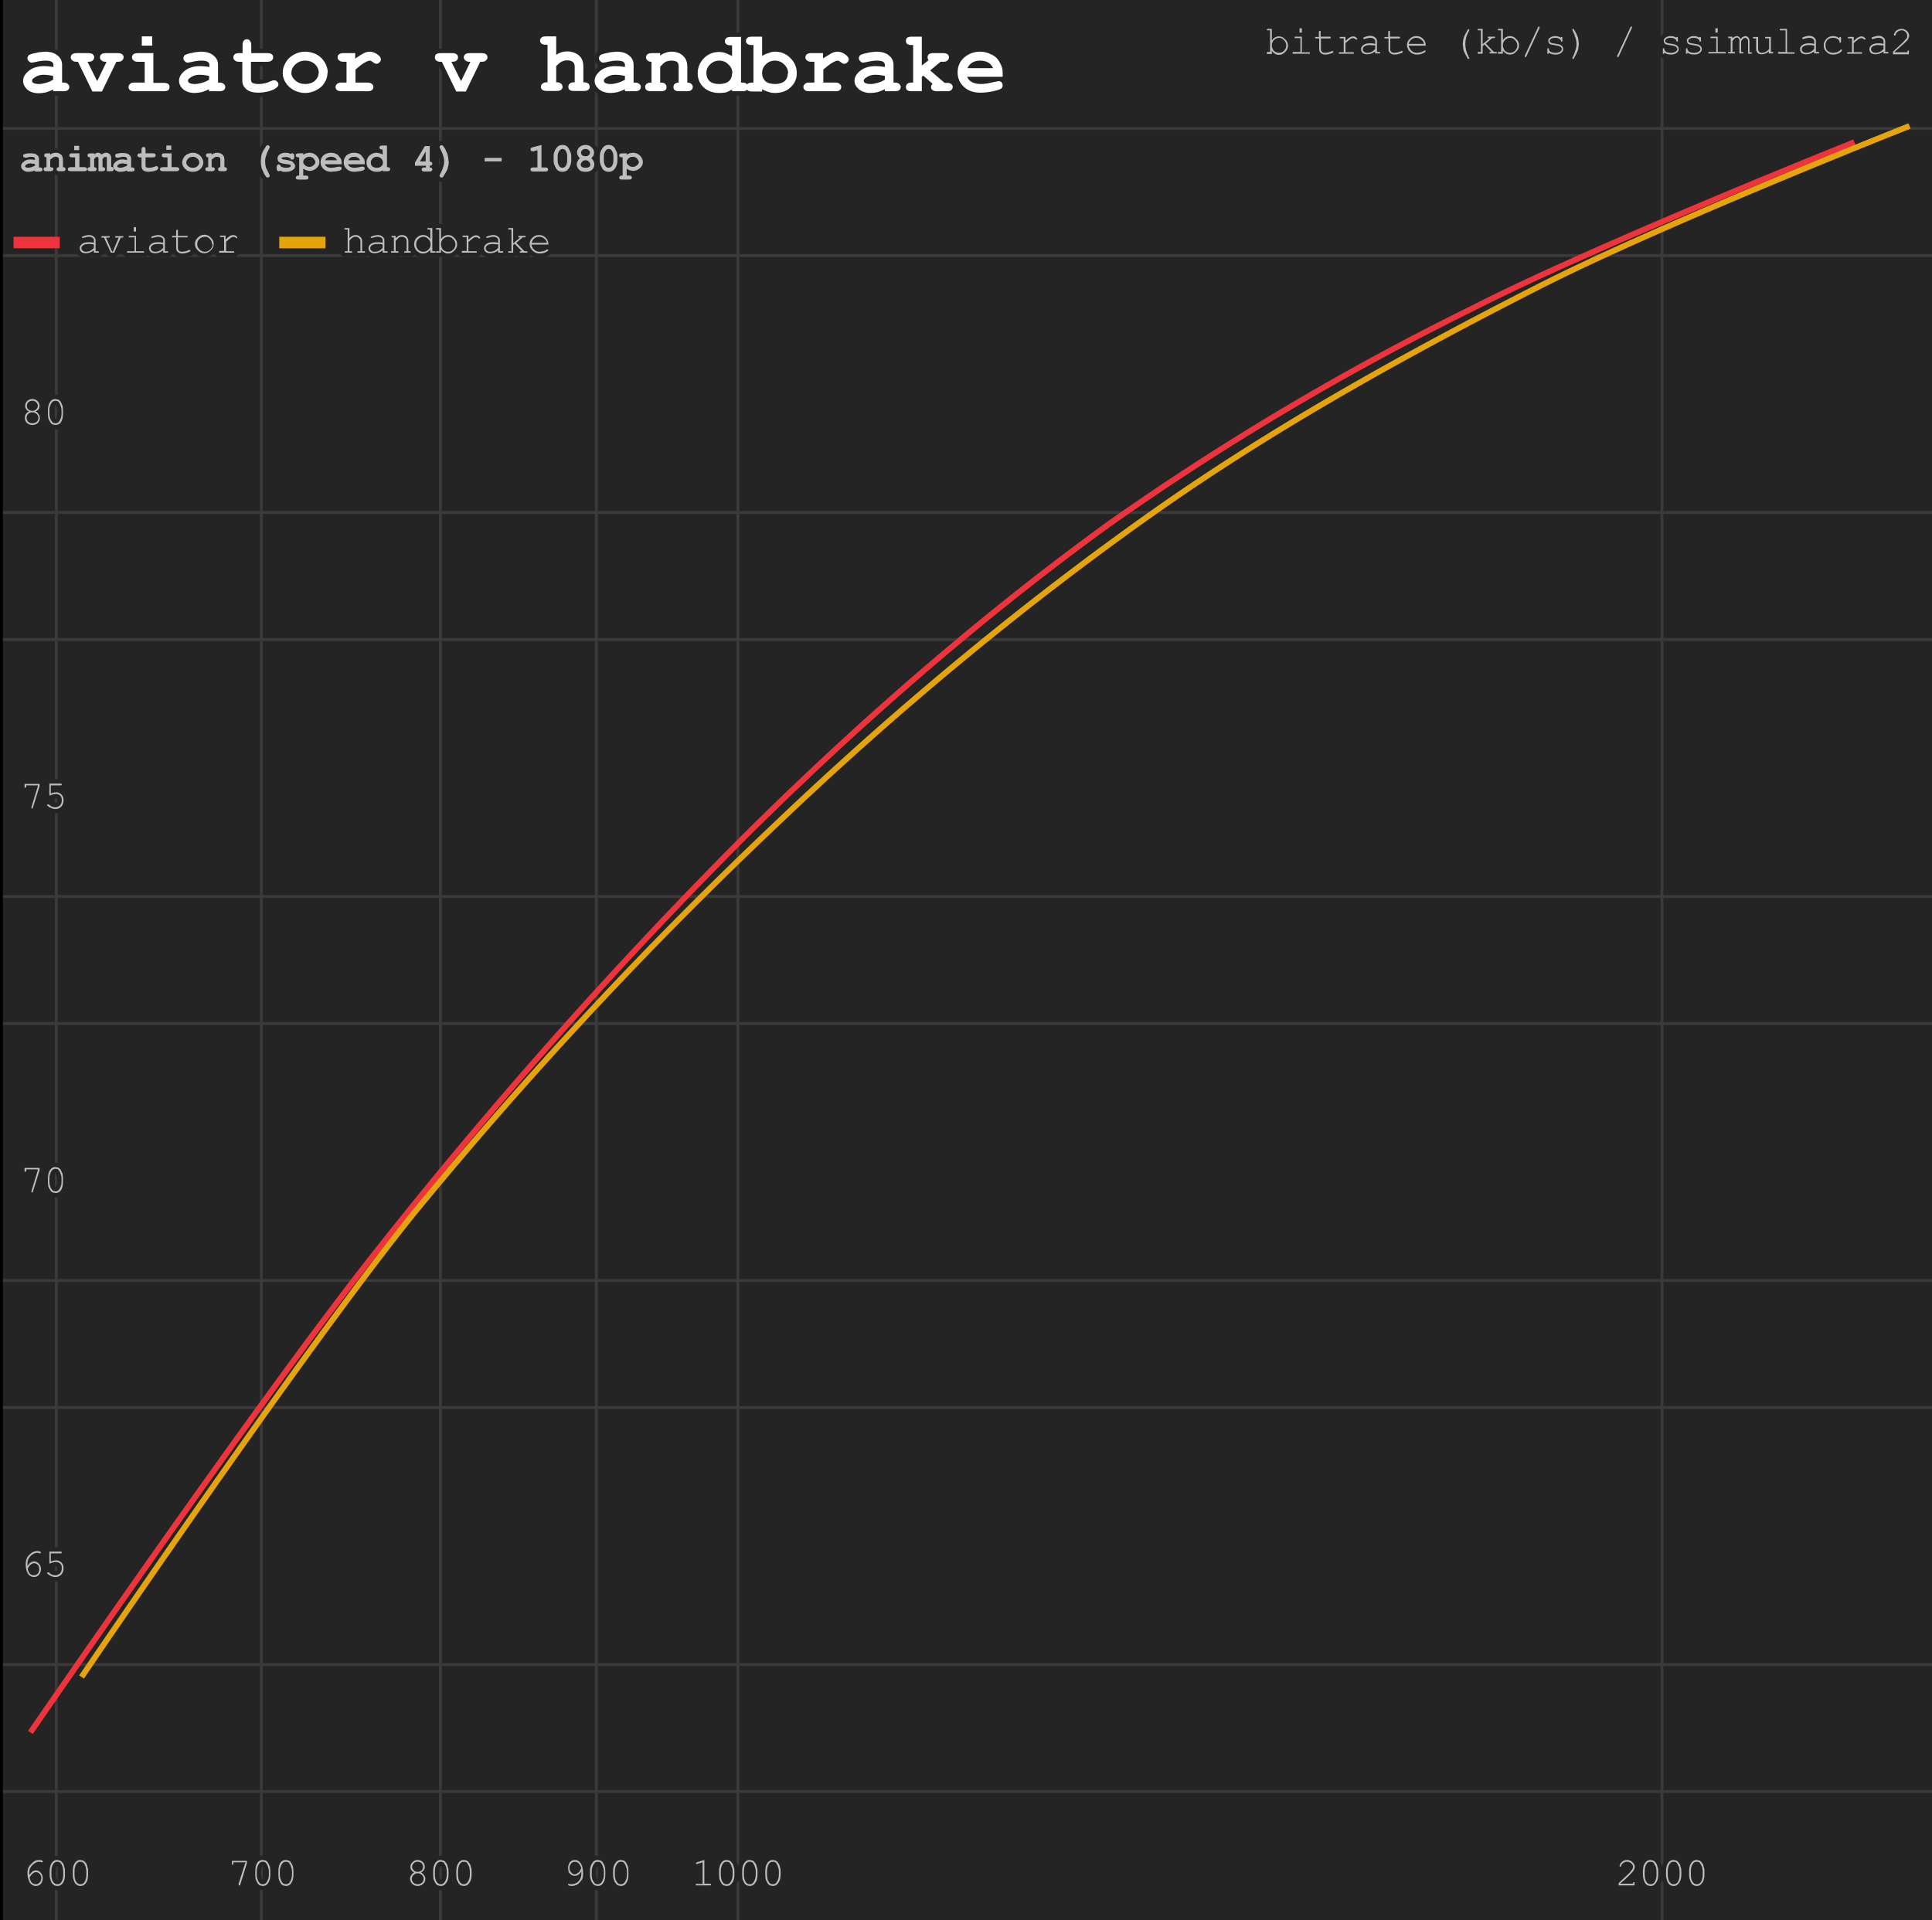 <svg fill="none" stroke-linecap="square" stroke-miterlimit="10" width="669" height="665" xmlns="http://www.w3.org/2000/svg"><path fill="#242424" d="M0 0h669v665H0V0Z"/><path stroke="#3a3a3a" stroke-linecap="butt" d="M19.5.5v665m71-665v665m62-665v665m54-665v665m49-665v665m320-665v665m-575-45h669m-669-44h669m-669-89h669m-669-44h669m-669-89h669m-669-44h669m-669-89h669m-669-44h669m-669-89h669m-669-44h669"/><path stroke="#000" stroke-linecap="butt" d="M.5 665.5V.5"/><clipPath id="a"><path d="M0 0h669v665H0V0Z"/></clipPath><path stroke="#ed333b" stroke-width="2" stroke-linecap="butt" clip-path="url(#a)" d="M11.1 599.2s80-116.4 120-166.7a1669 1669 0 0 1 126.2-142.2c42-41.8 85.1-78.7 127-109a934.2 934.2 0 0 1 125.4-74.4c41.9-21.5 131.5-57.3 131.5-57.3"/><path stroke="#e5a50a" stroke-width="2" stroke-linecap="butt" clip-path="url(#a)" d="M28.8 580s76.6-113 114.9-160.3A1467 1467 0 0 1 270 284.3c42-40 86.2-76.3 129.4-106.8 43.1-30.4 89.3-55.7 132.2-77.6C574.5 77.9 660.3 44 660.3 44"/><path clip-path="url(#a)" d="M14.1 599.2a3 3 0 1 1-6 0 3 3 0 0 1 6 0Zm120.1-166.7a3 3 0 1 1-6 0 3 3 0 0 1 6 0Zm126.1-142.2a3 3 0 1 1-6 0 3 3 0 0 1 6 0Zm127-109a3 3 0 1 1-6 0 3 3 0 0 1 6 0ZM512.7 107a3 3 0 1 1-6 0 3 3 0 0 1 6 0Zm131.5-57.4a3 3 0 1 1-6 0 3 3 0 0 1 6 0ZM31.8 580a3 3 0 1 1-6 0 3 3 0 0 1 6 0Zm114.9-160.4a3 3 0 1 1-6 0 3 3 0 0 1 6 0ZM273 284.3a3 3 0 1 1-6 0 3 3 0 0 1 6 0Zm129.4-106.8a3 3 0 1 1-6 0 3 3 0 0 1 6 0Zm132.2-77.6a3 3 0 1 1-6 0 3 3 0 0 1 6 0ZM663.3 44a3 3 0 1 1-6 0 3 3 0 0 1 6 0Z"/><path stroke="#242424" stroke-width="3" stroke-linejoin="round" stroke-linecap="round" d="M440.4 10v4q1-1.4 2.5-1.4 1.2 0 2.1 1 1 .9 1 2.2 0 1.3-1 2.2-.9 1-2.1 1-1.5 0-2.5-1.4v1.1h-1.7V18h1.1v-7.5h-1.1V10h1.7Zm5 5.7q0-1-.8-1.8-.7-.8-1.7-.8t-1.8.8q-.7.7-.7 1.8 0 1 .7 1.9.8.7 1.8.7t1.7-.7q.8-.8.8-1.9Zm5.4-6v1.6h-.8V9.8h.8Zm0 3v5.4h2.7l.1.3v.2h-6V18h2.7v-4.8h-2v-.5h2.6Zm6.6 0h3l.4.1v.4l-.3.1h-3.1v3.8q0 .5.4.9.4.3 1.1.3l1.3-.2 1-.4h.5v.4q-.3.3-1.1.5-.8.3-1.6.3-1 0-1.6-.5-.6-.5-.6-1.3v-3.8h-1.4v-.5h1.3V11q0-.2.2-.3h.4v2Zm8.5 0v1.5q1-1 1.6-1.3.6-.3 1-.3.6 0 1 .3l.5.5-.1.3h-.3l-.2-.1q-.3-.3-.5-.3l-.3-.1q-.4 0-1 .3l-1.7 1.4v3.2h2.8l.1.3v.2h-5.2v-.4l.3-.1h1.4v-4.8h-1.4v-.5h2Zm10.3 6v-.9q-1.3 1-2.7 1-1 0-1.6-.4-.6-.6-.6-1.3 0-.9.8-1.5t2.2-.6h.9l1 .2v-1q0-.4-.4-.7-.5-.4-1.3-.4-.7 0-2 .4h-.4V13l.8-.3q1-.3 1.6-.3 1 0 1.7.6.6.5.6 1.2V18h1.1v.5h-1.7Zm0-3h-.8l-1-.1q-1.3 0-2 .5-.5.4-.5 1 0 .5.4.8.4.4 1.2.4.7 0 1.4-.3.6-.3 1.3-1v-1.2Zm5.2-3h3l.4.1v.4l-.3.1h-3.1v3.8q0 .5.4.9.4.3 1.1.3l1.3-.2 1-.4h.5v.4q-.3.3-1.1.5-.8.3-1.6.3-1 0-1.6-.5-.6-.5-.6-1.3v-3.8h-1.4v-.5h1.3V11q0-.2.2-.3h.4v2Zm12.3 3.1h-5.9q.2 1.1 1 1.8.7.7 1.9.7l1.3-.2q.7-.2 1.2-.6h.4v.4q-.4.4-1.2.7-.8.3-1.7.3-1.5 0-2.5-1t-1-2.3q0-1.3 1-2.2.9-.9 2.2-.9 1.5 0 2.4 1 .9.9.9 2.3Zm-.6-.6q-.2-1-1-1.5-.7-.6-1.7-.6t-1.7.6q-.7.6-.9 1.5h5.3Zm13.4 0 .2-1.6q.2-.9.8-2l.8-1.4.2-.1h.2l.1.3q0 0 0 0-.8 1.5-1.1 2.6-.3 1.1-.3 2.2 0 1.2.3 2.3.3 1.1 1 2.5l.1.1v.2l-.3.1h-.2l-.8-1.4q-.6-1.1-.8-2l-.2-1.8Zm6.9.9v2.5h-1.7V18h1.1v-7.5h-1.1V10h1.7v5.3l2.4-2h-.3q-.2 0-.3-.2v-.4h2.5v.4l-.3.1h-.7l-2.2 1.9 2.8 2.9h1v.5h-2.5V18h.7l-2.5-2.6-.6.6Zm7-6v3.8q1-1.4 2.5-1.4 1.2 0 2.1 1 1 .9 1 2.2 0 1.3-1 2.2-.9 1-2.1 1-1.5 0-2.5-1.4v1.1h-1.7V18h1.1v-7.5h-1.1V10h1.7Zm5 5.6q0-1-.8-1.8-.7-.8-1.7-.8t-1.8.8q-.7.7-.7 1.8 0 1 .7 1.9.8.7 1.8.7t1.7-.7q.8-.8.8-1.9Zm7.7-6-4.6 9.9q-.1.2-.3.2h-.2v-.5l4.6-9.9.1-.2h.4v.5Zm7.3 3.4.1-.3h.4l.1.3v1.3h-.5v-.2q0-.4-.5-.7-.5-.4-1.5-.4t-1.5.4q-.4.3-.4.7 0 .4.5.6.3.2 1.3.3l1.6.3q.7.3 1 .7.3.4.3 1t-.7 1.2q-.7.6-2 .6-1.4 0-2.3-.7v.4h-.5v-1.8l.3-.1h.2v.3q0 .3.2.5.2.4.8.6.5.2 1.3.2 1 0 1.6-.4.6-.4.6-.9t-.6-.9q-.6-.3-1.6-.4l-1.6-.3q-.4-.1-.7-.5l-.2-.8q0-.7.7-1.1.7-.5 1.7-.5 1.2 0 2 .6Zm6.3 2.2-.2 1.6q-.2.9-.8 2l-.8 1.5h-.4V20q.7-1.4 1-2.5.4-1.1.4-2.2 0-1.2-.4-2.3-.3-1.1-1-2.5V10h.4l.8 1.4q.6 1.1.8 2l.2 1.8Zm18.4-5.7-4.6 10q-.1.2-.3.2h-.2v-.5l4.6-9.9.1-.2h.4v.5Zm15.3 3.5.1-.3h.4l.1.3v1.3h-.5v-.2q0-.4-.5-.7-.5-.4-1.5-.4t-1.5.4q-.4.3-.4.7 0 .4.5.6.3.2 1.3.3l1.6.3q.7.3 1 .7.3.4.3 1t-.7 1.2q-.7.6-2 .6-1.4 0-2.3-.7v.4h-.5v-1.8l.3-.1h.2v.3q0 .3.2.5.2.4.8.6.5.2 1.3.2 1 0 1.6-.4.6-.4.6-.9t-.6-.9q-.6-.3-1.6-.4l-1.6-.3q-.4-.1-.7-.5l-.2-.8q0-.7.7-1.1.7-.5 1.7-.5 1.2 0 2 .6Zm8 0 .1-.3h.4l.1.3v1.3h-.5v-.2q0-.4-.5-.7-.5-.4-1.5-.4t-1.5.4q-.4.3-.4.7 0 .4.5.6.3.2 1.3.3l1.6.3q.7.3 1 .7.3.4.3 1t-.7 1.2q-.7.6-2 .6-1.4 0-2.3-.7v.4h-.5v-1.8l.3-.1h.2v.3q0 .3.2.5.2.4.8.6.5.2 1.3.2 1 0 1.6-.4.6-.4.6-.9t-.6-.9q-.6-.3-1.6-.4l-1.6-.3q-.4-.1-.7-.5l-.2-.8q0-.7.7-1.1.7-.5 1.7-.5 1.2 0 2 .6Zm6.4-3.3v1.5h-.8V9.8h.8Zm0 3V18h2.7l.1.3v.2h-6V18h2.7v-4.8h-2v-.5h2.6Zm5.1 0v.5q.8-.8 1.5-.8.5 0 .8.3.3.2.5.7.4-.5.8-.7.4-.3.8-.3.6 0 1 .4.5.5.5 1.2v4h.8v.5h-1.3v-4.5q0-.4-.4-.7-.2-.3-.6-.3l-.6.2q-.4.3-.8 1V18h.7l.1.3v.2h-1.4v-4.4q0-.5-.3-.8-.2-.3-.6-.3l-.6.2-.9 1V18h.8l.1.3v.2h-2.3l-.1-.2V18h.9v-4.8h-.8l-.1-.3v-.2h1.4Zm12.6 5.8v-.8q-1.2 1-2.5 1-.9 0-1.3-.4-.6-.6-.6-1.4v-3.7h-1l-.1-.3v-.2h1.8V17q0 .6.4 1 .3.3.8.3 1.5 0 2.6-1.3v-3.7h-1.3l-.1-.3v-.2h2V18h.8v.5h-1.3Zm6.3-8.5v8h2.6v.5h-5.7V18h2.6v-7.5h-2V10h2.5Zm9.4 8.5v-.8q-1.3 1-2.7 1-1 0-1.6-.4-.6-.6-.6-1.3 0-.9.8-1.5t2.2-.6h.9l1 .2v-1q0-.4-.4-.7-.5-.4-1.3-.4-.7 0-2 .4h-.4V13l.8-.3q1-.3 1.6-.3 1 0 1.7.6.6.5.6 1.2V18h1.1v.5h-1.7Zm0-2.8-.9-.2h-.9q-1.3 0-2 .5-.5.4-.5 1 0 .5.4.8.4.4 1.2.4.7 0 1.4-.3.6-.3 1.3-1v-1.2Zm8.7-2.5v-.2l.1-.3h.4l.1.3v1.6l-.3.1h-.2v-.3q0-.5-.7-1-.6-.4-1.6-.4-1.3 0-2 .8-.6.8-.6 1.8 0 1.2.7 1.9.8.7 2 .7l1.3-.2q.7-.3 1.2-.8l.3-.2.2.1v.2q0 .3-.6.8-1.1.7-2.5.7t-2.3-1q-.9-.8-.9-2.2 0-1.3 1-2.3.9-.9 2.2-.9 1.4 0 2.2.8Zm5-.6v1.5q1-1 1.6-1.3.6-.3 1-.3.6 0 1 .3l.5.5-.1.3h-.3l-.2-.1q-.3-.3-.5-.3l-.3-.1q-.4 0-1 .3l-1.7 1.4v3.2h2.8l.1.3v.2h-5.2v-.4l.3-.1h1.4v-4.8h-1.4v-.5h2Zm10.3 6v-.9q-1.3 1-2.7 1-1 0-1.6-.4-.6-.6-.6-1.3 0-.9.8-1.5t2.2-.6h.9l1 .2v-1q0-.4-.4-.7-.5-.4-1.3-.4-.7 0-2 .4h-.4V13l.8-.3q1-.3 1.6-.3 1 0 1.7.6.6.5.6 1.2V18h1.1v.5h-1.7Zm0-3h-.9l-.9-.1q-1.3 0-2 .5-.5.4-.5 1 0 .5.4.8.4.4 1.2.4.7 0 1.4-.3.6-.3 1.3-1v-1.2Zm3.9 2.4h4.4v-.5l.3-.1h.2v1.3h-5.5v-.9l3.4-3.2 1-1.1.5-.6v-.6q0-.7-.5-1.3-.6-.6-1.4-.6-.8 0-1.4.5-.6.4-.7 1l-.1.3h-.4l-.1-.2q0-.4.4-1 .3-.5 1-.8.6-.3 1.2-.3 1.1 0 1.9.7.8.8.8 1.7 0 .4-.2.7l-.4.8-1.1 1.1-3.4 3h0Z"/><path fill="#bdbdbd" d="M440.4 10v4q1-1.4 2.5-1.4 1.2 0 2.1 1 1 .9 1 2.2 0 1.3-1 2.2-.9 1-2.1 1-1.5 0-2.5-1.4v1.1h-1.7V18h1.1v-7.5h-1.1V10h1.7Zm5 5.7q0-1-.8-1.8-.7-.8-1.7-.8t-1.8.8q-.7.7-.7 1.8 0 1 .7 1.9.8.7 1.8.7t1.7-.7q.8-.8.8-1.9Zm5.4-6v1.6h-.8V9.8h.8Zm0 3v5.4h2.7l.1.3v.2h-6V18h2.7v-4.8h-2v-.5h2.6Zm6.6 0h3l.4.1v.4l-.3.1h-3.1v3.8q0 .5.4.9.4.3 1.1.3l1.3-.2 1-.4h.5v.4q-.3.3-1.1.5-.8.3-1.6.3-1 0-1.6-.5-.6-.5-.6-1.3v-3.8h-1.4v-.5h1.3V11q0-.2.2-.3h.4v2Zm8.5 0v1.5q1-1 1.6-1.3.6-.3 1-.3.6 0 1 .3l.5.5-.1.3h-.3l-.2-.1q-.3-.3-.5-.3l-.3-.1q-.4 0-1 .3l-1.7 1.4v3.2h2.8l.1.3v.2h-5.2v-.4l.3-.1h1.4v-4.8h-1.4v-.5h2Zm10.3 6v-.9q-1.3 1-2.7 1-1 0-1.6-.4-.6-.6-.6-1.3 0-.9.8-1.5t2.2-.6h.9l1 .2v-1q0-.4-.4-.7-.5-.4-1.3-.4-.7 0-2 .4h-.4V13l.8-.3q1-.3 1.6-.3 1 0 1.7.6.6.5.6 1.2V18h1.1v.5h-1.7Zm0-3h-.8l-1-.1q-1.3 0-2 .5-.5.4-.5 1 0 .5.4.8.4.4 1.2.4.7 0 1.4-.3.6-.3 1.3-1v-1.2Zm5.2-3h3l.4.1v.4l-.3.1h-3.1v3.8q0 .5.4.9.4.3 1.1.3l1.3-.2 1-.4h.5v.4q-.3.3-1.1.5-.8.3-1.6.3-1 0-1.6-.5-.6-.5-.6-1.3v-3.8h-1.4v-.5h1.3V11q0-.2.2-.3h.4v2Zm12.3 3.1h-5.9q.2 1.1 1 1.8.7.7 1.9.7l1.3-.2q.7-.2 1.2-.6h.4v.4q-.4.4-1.2.7-.8.3-1.7.3-1.5 0-2.5-1t-1-2.3q0-1.3 1-2.2.9-.9 2.2-.9 1.5 0 2.4 1 .9.9.9 2.3Zm-.6-.6q-.2-1-1-1.5-.7-.6-1.7-.6t-1.7.6q-.7.6-.9 1.5h5.3Zm13.4 0 .2-1.6q.2-.9.8-2l.8-1.4.2-.1h.2l.1.3q-.8 1.5-1.1 2.6-.3 1.1-.3 2.2 0 1.2.3 2.3.3 1.1 1 2.5l.1.1v.2l-.3.1h-.2l-.8-1.4q-.6-1.1-.8-2l-.2-1.8Zm6.9.9v2.5h-1.7V18h1.1v-7.5h-1.1V10h1.7v5.3l2.4-2h-.3q-.2 0-.3-.2v-.4h2.5v.4l-.3.1h-.7l-2.2 1.9 2.8 2.9h1v.5h-2.5V18h.7l-2.5-2.6-.6.6Zm7-6v3.8q1-1.4 2.5-1.4 1.2 0 2.1 1 1 .9 1 2.2 0 1.3-1 2.2-.9 1-2.1 1-1.5 0-2.5-1.4v1.1h-1.7V18h1.1v-7.5h-1.1V10h1.7Zm5 5.6q0-1-.8-1.8-.7-.8-1.7-.8t-1.8.8q-.7.7-.7 1.8 0 1 .7 1.9.8.7 1.8.7t1.7-.7q.8-.8.8-1.9Zm7.7-6-4.6 9.9q-.1.2-.3.2h-.2v-.5l4.6-9.9.1-.2h.4v.5Zm7.3 3.4.1-.3h.4l.1.3v1.3h-.5v-.2q0-.4-.5-.7-.5-.4-1.5-.4t-1.5.4q-.4.3-.4.7 0 .4.5.6.3.2 1.3.3l1.6.3q.7.3 1 .7.3.4.3 1t-.7 1.2q-.7.6-2 .6-1.4 0-2.3-.7v.4h-.5v-1.8l.3-.1h.2v.3q0 .3.2.5.2.4.8.6.5.2 1.3.2 1 0 1.6-.4.6-.4.6-.9t-.6-.9q-.6-.3-1.6-.4l-1.6-.3q-.4-.1-.7-.5l-.2-.8q0-.7.7-1.1.7-.5 1.7-.5 1.2 0 2 .6Zm6.3 2.2-.2 1.6q-.2.9-.8 2l-.8 1.5h-.4V20q.7-1.4 1-2.5.4-1.1.4-2.2 0-1.2-.4-2.3-.3-1.1-1-2.5V10h.4l.8 1.4q.6 1.1.8 2l.2 1.8Zm18.4-5.7-4.6 10q-.1.2-.3.2h-.2v-.5l4.6-9.9.1-.2h.4v.5Zm15.3 3.5.1-.3h.4l.1.3v1.3h-.5v-.2q0-.4-.5-.7-.5-.4-1.5-.4t-1.5.4q-.4.3-.4.7 0 .4.5.6.3.2 1.3.3l1.6.3q.7.3 1 .7.3.4.3 1t-.7 1.2q-.7.6-2 .6-1.4 0-2.3-.7v.4h-.5v-1.8l.3-.1h.2v.3q0 .3.2.5.2.4.8.6.5.2 1.3.2 1 0 1.6-.4.6-.4.6-.9t-.6-.9q-.6-.3-1.6-.4l-1.6-.3q-.4-.1-.7-.5l-.2-.8q0-.7.7-1.1.7-.5 1.7-.5 1.2 0 2 .6Zm8 0 .1-.3h.4l.1.3v1.3h-.5v-.2q0-.4-.5-.7-.5-.4-1.5-.4t-1.5.4q-.4.3-.4.7 0 .4.5.6.3.2 1.3.3l1.6.3q.7.3 1 .7.3.4.3 1t-.7 1.2q-.7.6-2 .6-1.4 0-2.3-.7v.4h-.5v-1.8l.3-.1h.2v.3q0 .3.2.5.2.4.8.6.5.2 1.3.2 1 0 1.6-.4.6-.4.6-.9t-.6-.9q-.6-.3-1.6-.4l-1.6-.3q-.4-.1-.7-.5l-.2-.8q0-.7.7-1.1.7-.5 1.7-.5 1.2 0 2 .6Zm6.4-3.3v1.5h-.8V9.8h.8Zm0 3V18h2.7l.1.3v.2h-6V18h2.7v-4.8h-2v-.5h2.6Zm5.1 0v.5q.8-.8 1.5-.8.5 0 .8.3.3.2.5.7.4-.5.8-.7.4-.3.8-.3.6 0 1 .4.5.5.5 1.2v4h.8v.5h-1.3v-4.5q0-.4-.4-.7-.2-.3-.6-.3l-.6.2q-.4.3-.8 1V18h.7l.1.3v.2h-1.4v-4.4q0-.5-.3-.8-.2-.3-.6-.3l-.6.2-.9 1V18h.8l.1.3v.2h-2.3l-.1-.2V18h.9v-4.8h-.8l-.1-.3v-.2h1.4Zm12.6 5.8v-.8q-1.2 1-2.5 1-.9 0-1.3-.4-.6-.6-.6-1.4v-3.7h-1l-.1-.3v-.2h1.8V17q0 .6.4 1 .3.3.8.3 1.5 0 2.6-1.3v-3.7h-1.3l-.1-.3v-.2h2V18h.8v.5h-1.3Zm6.3-8.5v8h2.6v.5h-5.7V18h2.6v-7.5h-2V10h2.5Zm9.4 8.5v-.8q-1.3 1-2.7 1-1 0-1.6-.4-.6-.6-.6-1.3 0-.9.8-1.5t2.2-.6h.9l1 .2v-1q0-.4-.4-.7-.5-.4-1.3-.4-.7 0-2 .4h-.4V13l.8-.3q1-.3 1.6-.3 1 0 1.7.6.6.5.6 1.2V18h1.1v.5h-1.7Zm0-2.8-.9-.2h-.9q-1.3 0-2 .5-.5.4-.5 1 0 .5.4.8.4.4 1.2.4.7 0 1.4-.3.6-.3 1.3-1v-1.2Zm8.7-2.5v-.2l.1-.3h.4l.1.3v1.6l-.3.1h-.2v-.3q0-.5-.7-1-.6-.4-1.6-.4-1.3 0-2 .8-.6.8-.6 1.8 0 1.2.7 1.9.8.7 2 .7l1.3-.2q.7-.3 1.2-.8l.3-.2.2.1v.2q0 .3-.6.8-1.1.7-2.5.7t-2.3-1q-.9-.8-.9-2.2 0-1.3 1-2.3.9-.9 2.2-.9 1.4 0 2.2.8Zm5-.6v1.5q1-1 1.6-1.3.6-.3 1-.3.6 0 1 .3l.5.5-.1.3h-.3l-.2-.1q-.3-.3-.5-.3l-.3-.1q-.4 0-1 .3l-1.7 1.4v3.2h2.8l.1.3v.2h-5.2v-.4l.3-.1h1.4v-4.8h-1.4v-.5h2Zm10.3 6v-.9q-1.3 1-2.7 1-1 0-1.6-.4-.6-.6-.6-1.3 0-.9.8-1.5t2.2-.6h.9l1 .2v-1q0-.4-.4-.7-.5-.4-1.3-.4-.7 0-2 .4h-.4V13l.8-.3q1-.3 1.6-.3 1 0 1.7.6.6.5.6 1.2V18h1.1v.5h-1.7Zm0-3h-.9l-.9-.1q-1.3 0-2 .5-.5.4-.5 1 0 .5.4.8.4.4 1.2.4.7 0 1.4-.3.6-.3 1.3-1v-1.2Zm3.9 2.4h4.4v-.5l.3-.1h.2v1.3h-5.5v-.9l3.4-3.2 1-1.1.5-.6v-.6q0-.7-.5-1.3-.6-.6-1.4-.6-.8 0-1.4.5-.6.4-.7 1l-.1.3h-.4l-.1-.2q0-.4.4-1 .3-.5 1-.8.6-.3 1.2-.3 1.1 0 1.9.7.8.8.8 1.7 0 .4-.2.7l-.4.8-1.1 1.1-3.4 3Z"/><path stroke="#242424" stroke-width="3" stroke-linejoin="round" stroke-linecap="round" d="M9.5 542.4q.5-.8 1-1.2.7-.4 1.3-.4 1 0 1.7.8t.7 1.9q0 1-.7 1.9-.6.8-1.8.8-.7 0-1.4-.5-.6-.4-1-1.4-.4-1.1-.4-2.6 0-1 .4-2 .3-.7.9-1.2.5-.6 1.3-1 .7-.3 1.5-.3.6 0 1 .3.2 0 .2.2l-.1.2-.2.1h-.2q-.3-.2-.7-.2-1.4 0-2.5 1.2-1 1-1 2.7v.7Zm.1 1q.3 1.2.8 1.7.6.5 1.3.5.8 0 1.4-.6.5-.6.5-1.5 0-1-.5-1.5-.6-.6-1.3-.6-.6 0-1.3.6-.4.3-.9 1.3Zm8-5.4v2.8l1-.3.9-.1q1 0 1.8.8.7.7.7 2t-.8 2.2q-.8.8-2 .8-.9 0-1.6-.4-.6-.2-1-.6-.3-.2-.3-.4l.1-.2h.5q1 1 2.2 1 1 0 1.7-.7.6-.6.6-1.8 0-1-.5-1.5-.6-.6-1.5-.6t-1.8.4l-.3.1h-.2v-4.1h4l.2.1.1.2v.2l-.4.1h-3.4Z"/><path fill="#bdbdbd" d="M9.5 542.4q.5-.8 1-1.2.7-.4 1.3-.4 1 0 1.7.8t.7 1.9q0 1-.7 1.9-.6.8-1.8.8-.7 0-1.4-.5-.6-.4-1-1.4-.4-1.1-.4-2.6 0-1 .4-2 .3-.7.9-1.2.5-.6 1.3-1 .7-.3 1.5-.3.6 0 1 .3.2 0 .2.2l-.1.2-.2.1h-.2q-.3-.2-.7-.2-1.4 0-2.5 1.2-1 1-1 2.7v.7Zm.1 1q.3 1.2.8 1.7.6.5 1.3.5.8 0 1.4-.6.5-.6.5-1.5 0-1-.5-1.5-.6-.6-1.3-.6-.6 0-1.3.6-.4.3-.9 1.3Zm8-5.4v2.8l1-.3.9-.1q1 0 1.8.8.7.7.7 2t-.8 2.2q-.8.8-2 .8-.9 0-1.6-.4-.6-.2-1-.6-.3-.2-.3-.4l.1-.2h.5q1 1 2.2 1 1 0 1.7-.7.6-.6.6-1.8 0-1-.5-1.5-.6-.6-1.5-.6t-1.8.4l-.3.1h-.2v-4.1h4l.2.1.1.2v.2l-.4.1h-3.4Z"/><path stroke="#242424" stroke-width="3" stroke-linejoin="round" stroke-linecap="round" d="M13.1 405.3v-.3h-4v.5q0 .2-.2.3h-.4v-1.3h5.2v.8l-2.3 7.4-.1.3h-.4v-.5l2.2-7.2Zm8.7 2.7v1.4q0 1.9-.8 3-.7.8-1.8.8l-1-.2q-.4-.2-.7-.6l-.4-.7-.4-.9-.1-1.4V408q0-1.9.9-3 .6-.8 1.7-.8l1 .2q.4.2.7.6l.4.7.4 1 .1 1.3Zm-.5 0q0-.7-.3-1.4-.2-.7-.5-1.1l-.4-.5q-.4-.2-.9-.2-1 0-1.5 1-.6 1-.6 2.3v1.2q0 .9.3 1.6.2.7.5 1l.4.5q.4.2 1 .2.9 0 1.4-1 .6-1 .6-2.3v-1.2Z"/><path fill="#bdbdbd" d="M13.1 405.3v-.3h-4v.5q0 .2-.2.3h-.4v-1.3h5.2v.8l-2.3 7.4-.1.3h-.4v-.5l2.2-7.2Zm8.7 2.7v1.4q0 1.9-.8 3-.7.8-1.8.8l-1-.2q-.4-.2-.7-.6l-.4-.7-.4-.9-.1-1.4V408q0-1.9.9-3 .6-.8 1.7-.8l1 .2q.4.2.7.6l.4.7.4 1 .1 1.3Zm-.5 0q0-.7-.3-1.4-.2-.7-.5-1.1l-.4-.5q-.4-.2-.9-.2-1 0-1.5 1-.6 1-.6 2.3v1.2q0 .9.3 1.6.2.7.5 1l.4.5q.4.2 1 .2.9 0 1.4-1 .6-1 .6-2.3v-1.2Z"/><path stroke="#242424" stroke-width="3" stroke-linejoin="round" stroke-linecap="round" d="M13.1 272.3v-.3h-4v.5q0 .2-.2.3h-.4v-1.3h5.2v.8l-2.3 7.4-.1.3h-.4v-.5l2.2-7.2Zm4.5-.3v2.8l1-.3.9-.1q1 0 1.8.8.7.7.7 2t-.8 2.2q-.8.8-2 .8-.9 0-1.6-.4-.6-.2-1-.6-.3-.2-.3-.4l.1-.2h.5q1 1 2.2 1 1 0 1.7-.7.6-.6.6-1.8 0-1-.5-1.5-.6-.6-1.5-.6t-1.8.4l-.3.1h-.2v-4.1h4l.2.1.1.2v.2l-.4.1h-3.4Z"/><path fill="#bdbdbd" d="M13.1 272.3v-.3h-4v.5q0 .2-.2.3h-.4v-1.3h5.2v.8l-2.3 7.4-.1.3h-.4v-.5l2.2-7.2Zm4.5-.3v2.8l1-.3.9-.1q1 0 1.8.8.7.7.7 2t-.8 2.2q-.8.8-2 .8-.9 0-1.6-.4-.6-.2-1-.6-.3-.2-.3-.4l.1-.2h.5q1 1 2.2 1 1 0 1.7-.7.6-.6.6-1.8 0-1-.5-1.5-.6-.6-1.5-.6t-1.8.4l-.3.1h-.2v-4.1h4l.2.1.1.2v.2l-.4.1h-3.4Z"/><path stroke="#242424" stroke-width="3" stroke-linejoin="round" stroke-linecap="round" d="M12.4 142.5q.7.4 1 1 .4.5.4 1.2 0 1-.7 1.8-.8.7-1.9.7-1 0-1.9-.7-.7-.8-.7-1.8 0-.7.3-1.2.4-.6 1.1-1-.6-.3-.9-.7-.4-.6-.4-1.2 0-1 .7-1.7.8-.7 1.8-.7t1.8.7q.7.7.7 1.7 0 .7-.4 1.2-.3.4-1 .7Zm.7-2q0-.6-.6-1.2-.5-.5-1.3-.5t-1.4.5q-.5.6-.5 1.3 0 .7.5 1.2.6.5 1.4.5.8 0 1.3-.5.6-.6.6-1.2Zm.2 4.2q0-.7-.6-1.3-.6-.6-1.5-.6t-1.5.6q-.5.6-.5 1.3 0 .8.6 1.4.5.5 1.4.5.9 0 1.5-.5.6-.6.6-1.4Zm8.5-2.7v1.4q0 1.9-.8 3-.7.8-1.8.8l-1-.2q-.4-.2-.7-.6l-.4-.7-.4-.9-.1-1.4V142q0-1.9.9-3 .6-.8 1.7-.8l1 .2q.4.2.7.6l.4.7.4 1 .1 1.3Zm-.5 0q0-.7-.3-1.4-.2-.7-.5-1.1l-.4-.5q-.4-.2-.9-.2-1 0-1.5 1-.6 1-.6 2.3v1.2q0 .9.3 1.6.2.7.5 1l.4.5q.4.2 1 .2.9 0 1.4-1 .6-1 .6-2.3v-1.2Z"/><path fill="#bdbdbd" d="M12.4 142.5q.7.4 1 1 .4.5.4 1.2 0 1-.7 1.8-.8.7-1.9.7-1 0-1.9-.7-.7-.8-.7-1.8 0-.7.3-1.2.4-.6 1.1-1-.6-.3-.9-.7-.4-.6-.4-1.2 0-1 .7-1.7.8-.7 1.8-.7t1.8.7q.7.7.7 1.7 0 .7-.4 1.2-.3.4-1 .7Zm.7-2q0-.6-.6-1.2-.5-.5-1.3-.5t-1.4.5q-.5.6-.5 1.3 0 .7.5 1.2.6.5 1.4.5.8 0 1.3-.5.6-.6.6-1.2Zm.2 4.2q0-.7-.6-1.3-.6-.6-1.5-.6t-1.5.6q-.5.6-.5 1.3 0 .8.6 1.4.5.5 1.4.5.9 0 1.5-.5.6-.6.6-1.4Zm8.5-2.7v1.4q0 1.9-.8 3-.7.8-1.8.8l-1-.2q-.4-.2-.7-.6l-.4-.7-.4-.9-.1-1.4V142q0-1.9.9-3 .6-.8 1.7-.8l1 .2q.4.2.7.6l.4.7.4 1 .1 1.3Zm-.5 0q0-.7-.3-1.4-.2-.7-.5-1.1l-.4-.5q-.4-.2-.9-.2-1 0-1.5 1-.6 1-.6 2.3v1.2q0 .9.3 1.6.2.7.5 1l.4.5q.4.2 1 .2.9 0 1.4-1 .6-1 .6-2.3v-1.2Z"/><path stroke="#242424" stroke-width="3" stroke-linejoin="round" stroke-linecap="round" d="m10.1 649.4 1.1-1.2q.6-.4 1.3-.4.9 0 1.6.8.7.8.7 1.9 0 1-.6 1.9-.7.8-1.8.8-.8 0-1.4-.5-.7-.4-1-1.4-.5-1.1-.5-2.6 0-1 .4-2 .4-.7 1-1.2.5-.6 1.2-1 .7-.3 1.6-.3.6 0 1 .3l.1.2v.2l-.3.1h-.2q-.3-.2-.7-.2-1.3 0-2.4 1.2-1.1 1-1.1 2.7v.7Zm.2 1q.2 1.2.8 1.7.5.5 1.3.5t1.3-.6q.6-.6.6-1.5 0-1-.6-1.5-.5-.6-1.2-.6t-1.3.6q-.4.3-1 1.3Zm12.2-2.4v1.4q0 1.9-.9 3-.7.8-1.7.8-.6 0-1-.2l-.8-.6-.4-.7-.3-.9q-.2-.6-.2-1.4V648q0-1.9.9-3 .7-.8 1.7-.8l1 .2q.4.2.7.6.3.2.5.7l.3 1q.2.5.2 1.3Zm-.6 0-.2-1.4-.5-1.1-.5-.5q-.4-.2-.9-.2-1 0-1.5 1t-.5 2.3v1.2q0 .9.2 1.6.2.7.5 1l.5.5q.4.2.9.2 1 0 1.5-1t.5-2.3v-1.2Zm8.6 0v1.4q0 1.9-.9 3-.7.8-1.7.8-.6 0-1-.2l-.8-.6-.4-.7-.3-.9q-.2-.6-.2-1.4V648q0-1.9.9-3 .7-.8 1.7-.8l1 .2q.4.2.7.6.3.2.5.7l.3 1q.2.5.2 1.3Zm-.6 0-.2-1.4-.5-1.1-.5-.5q-.4-.2-.9-.2-1 0-1.5 1t-.5 2.3v1.2q0 .9.2 1.6.2.7.5 1l.5.5q.4.2.9.2 1 0 1.5-1t.5-2.3v-1.2Z"/><path fill="#bdbdbd" d="m10.1 649.4 1.1-1.2q.6-.4 1.3-.4.9 0 1.6.8.7.8.7 1.9 0 1-.6 1.9-.7.8-1.8.8-.8 0-1.4-.5-.7-.4-1-1.4-.5-1.1-.5-2.6 0-1 .4-2 .4-.7 1-1.2.5-.6 1.2-1 .7-.3 1.6-.3.6 0 1 .3l.1.2v.2l-.3.1h-.2q-.3-.2-.7-.2-1.3 0-2.4 1.2-1.1 1-1.1 2.7v.7Zm.2 1q.2 1.2.8 1.7.5.5 1.3.5t1.3-.6q.6-.6.6-1.5 0-1-.6-1.5-.5-.6-1.2-.6t-1.3.6q-.4.3-1 1.3Zm12.2-2.4v1.4q0 1.9-.9 3-.7.8-1.7.8-.6 0-1-.2l-.8-.6-.4-.7-.3-.9q-.2-.6-.2-1.4V648q0-1.9.9-3 .7-.8 1.7-.8l1 .2q.4.2.7.6.3.2.5.7l.3 1q.2.5.2 1.3Zm-.6 0-.2-1.4-.5-1.1-.5-.5q-.4-.2-.9-.2-1 0-1.5 1t-.5 2.3v1.2q0 .9.2 1.6.2.7.5 1l.5.5q.4.2.9.2 1 0 1.5-1t.5-2.3v-1.2Zm8.6 0v1.4q0 1.9-.9 3-.7.8-1.7.8-.6 0-1-.2l-.8-.6-.4-.7-.3-.9q-.2-.6-.2-1.4V648q0-1.9.9-3 .7-.8 1.7-.8l1 .2q.4.2.7.6.3.2.5.7l.3 1q.2.5.2 1.3Zm-.6 0-.2-1.4-.5-1.1-.5-.5q-.4-.2-.9-.2-1 0-1.5 1t-.5 2.3v1.2q0 .9.2 1.6.2.7.5 1l.5.5q.4.2.9.2 1 0 1.5-1t.5-2.3v-1.2Z"/><path stroke="#242424" stroke-width="3" stroke-linejoin="round" stroke-linecap="round" d="M85 645.3v-.3h-4.2v.8h-.5v-1.3h5.2v.8l-2.3 7.4-.1.3h-.4l-.1-.3v-.2l2.3-7.2Zm8.6 2.7v1.4q0 1.9-.9 3-.6.8-1.7.8l-1-.2q-.4-.2-.7-.6l-.4-.7-.4-.9-.1-1.4V648q0-1.9.8-3 .7-.8 1.8-.8l1 .2q.4.2.7.6l.4.7.4 1 .1 1.3Zm-.5 0q0-.7-.3-1.4-.2-.7-.5-1.1l-.4-.5q-.4-.2-1-.2-.9 0-1.4 1-.6 1-.6 2.3v1.2q0 .9.3 1.6.2.7.5 1l.4.5q.4.2 1 .2.9 0 1.4-1 .6-1 .6-2.3v-1.2Zm8.5 0v1.4q0 1.9-.9 3-.6.8-1.7.8l-1-.2q-.4-.2-.7-.6l-.4-.7-.4-.9-.1-1.4V648q0-1.9.8-3 .7-.8 1.8-.8l1 .2q.4.2.7.6l.4.7.4 1 .1 1.3Zm-.5 0q0-.7-.3-1.4-.2-.7-.5-1.1l-.4-.5q-.4-.2-1-.2-.9 0-1.4 1-.6 1-.6 2.3v1.2q0 .9.3 1.6.2.7.5 1l.4.5q.4.2 1 .2.9 0 1.4-1 .6-1 .6-2.3v-1.2Z"/><path fill="#bdbdbd" d="M85 645.3v-.3h-4.2v.8h-.5v-1.3h5.2v.8l-2.3 7.4-.1.3h-.4l-.1-.3v-.2l2.3-7.2Zm8.6 2.7v1.4q0 1.9-.9 3-.6.8-1.7.8l-1-.2q-.4-.2-.7-.6l-.4-.7-.4-.9-.1-1.4V648q0-1.9.8-3 .7-.8 1.8-.8l1 .2q.4.2.7.6l.4.7.4 1 .1 1.3Zm-.5 0q0-.7-.3-1.4-.2-.7-.5-1.1l-.4-.5q-.4-.2-1-.2-.9 0-1.4 1-.6 1-.6 2.3v1.2q0 .9.3 1.6.2.7.5 1l.4.5q.4.2 1 .2.9 0 1.4-1 .6-1 .6-2.3v-1.2Zm8.5 0v1.4q0 1.9-.9 3-.6.8-1.7.8l-1-.2q-.4-.2-.7-.6l-.4-.7-.4-.9-.1-1.4V648q0-1.9.8-3 .7-.8 1.8-.8l1 .2q.4.2.7.6l.4.7.4 1 .1 1.3Zm-.5 0q0-.7-.3-1.4-.2-.7-.5-1.1l-.4-.5q-.4-.2-1-.2-.9 0-1.4 1-.6 1-.6 2.3v1.2q0 .9.3 1.6.2.7.5 1l.4.5q.4.2 1 .2.9 0 1.4-1 .6-1 .6-2.3v-1.2Z"/><path stroke="#242424" stroke-width="3" stroke-linejoin="round" stroke-linecap="round" d="M145.8 648.5q.7.4 1 1 .5.5.5 1.2 0 1-.8 1.8-.8.7-1.9.7-1 0-1.8-.7-.8-.8-.8-1.8 0-.7.4-1.2.3-.6 1-1-.6-.3-.9-.7-.4-.5-.4-1.2 0-1 .8-1.7.7-.7 1.7-.7t1.8.7q.7.7.7 1.7 0 .6-.4 1.2-.3.4-.9.7Zm.7-2q0-.6-.5-1.2-.6-.5-1.4-.5-.8 0-1.3.5-.6.6-.6 1.3 0 .6.6 1.2.5.5 1.3.5t1.4-.5q.5-.5.5-1.2Zm.2 4.2q0-.7-.6-1.3-.6-.6-1.5-.6-.8 0-1.4.6-.6.6-.6 1.3 0 .8.6 1.4.6.5 1.4.5.9 0 1.5-.5.6-.6.6-1.4Zm8.6-2.7v1.4q0 1.9-1 3-.6.8-1.7.8l-1-.2q-.4-.2-.7-.6l-.4-.7-.4-.9-.1-1.4V648q0-1.9.9-3 .7-.8 1.7-.8l1 .2q.4.2.7.6l.5.7.3 1q.2.5.2 1.3Zm-.6 0-.2-1.4-.6-1.1q-.1-.3-.4-.5-.4-.2-.9-.2-1 0-1.5 1t-.5 2.3v1.2q0 .9.2 1.6.2.7.5 1l.5.5q.3.2.8.2 1 0 1.5-1 .6-1 .6-2.3v-1.2Zm8.6 0v1.4q0 1.9-1 3-.6.8-1.7.8l-1-.2q-.4-.2-.7-.6l-.4-.7-.4-.9-.1-1.4V648q0-1.9.9-3 .7-.8 1.7-.8l1 .2q.4.2.7.6l.5.7.3 1q.2.5.2 1.3Zm-.6 0-.2-1.4-.6-1.1q-.1-.3-.4-.5-.4-.2-.9-.2-1 0-1.5 1t-.5 2.3v1.2q0 .9.2 1.6.2.7.5 1l.5.5q.3.2.8.2 1 0 1.5-1 .6-1 .6-2.3v-1.2Z"/><path fill="#bdbdbd" d="M145.8 648.5q.7.4 1 1 .5.5.5 1.2 0 1-.8 1.8-.8.7-1.9.7-1 0-1.8-.7-.8-.8-.8-1.8 0-.7.4-1.2.3-.6 1-1-.6-.3-.9-.7-.4-.5-.4-1.2 0-1 .8-1.7.7-.7 1.7-.7t1.8.7q.7.7.7 1.7 0 .6-.4 1.2-.3.4-.9.7Zm.7-2q0-.6-.5-1.2-.6-.5-1.4-.5-.8 0-1.3.5-.6.6-.6 1.3 0 .6.6 1.2.5.5 1.3.5t1.4-.5q.5-.5.5-1.2Zm.2 4.2q0-.7-.6-1.3-.6-.6-1.5-.6-.8 0-1.4.6-.6.6-.6 1.3 0 .8.6 1.4.6.5 1.4.5.9 0 1.5-.5.6-.6.6-1.4Zm8.6-2.7v1.4q0 1.9-1 3-.6.8-1.7.8l-1-.2q-.4-.2-.7-.6l-.4-.7-.4-.9-.1-1.4V648q0-1.9.9-3 .7-.8 1.7-.8l1 .2q.4.2.7.6l.5.7.3 1q.2.5.2 1.3Zm-.6 0-.2-1.4-.6-1.1q-.1-.3-.4-.5-.4-.2-.9-.2-1 0-1.5 1t-.5 2.3v1.2q0 .9.2 1.6.2.7.5 1l.5.5q.3.2.8.2 1 0 1.5-1 .6-1 .6-2.3v-1.2Zm8.6 0v1.4q0 1.9-1 3-.6.8-1.7.8l-1-.2q-.4-.2-.7-.6l-.4-.7-.4-.9-.1-1.4V648q0-1.9.9-3 .7-.8 1.7-.8l1 .2q.4.2.7.6l.5.7.3 1q.2.5.2 1.3Zm-.6 0-.2-1.4-.6-1.1q-.1-.3-.4-.5-.4-.2-.9-.2-1 0-1.5 1t-.5 2.3v1.2q0 .9.2 1.6.2.7.5 1l.5.5q.3.2.8.2 1 0 1.5-1 .6-1 .6-2.3v-1.2Z"/><path stroke="#242424" stroke-width="3" stroke-linejoin="round" stroke-linecap="round" d="M201.3 648.1q-.4.8-1 1.2-.6.4-1.3.4-.6 0-1.1-.3-.6-.4-1-1l-.2-1.4q0-1 .6-2 .7-.8 1.8-.8.7 0 1.4.5.6.5 1 1.4.4 1.2.4 2.8 0 1.2-.3 2l-.8 1q-.5.6-1.1.9-.9.4-1.8.4-.6 0-1-.2-.2-.1-.2-.3v-.2h.5l.6.1q1.5 0 2.5-1t1-2.6v-.9Zm0-1q-.4-1.3-1-1.8-.5-.5-1.2-.5-.8 0-1.3.6-.6.6-.6 1.6t.6 1.5q.5.7 1.3.7.3 0 .7-.3l.8-.6.6-1.1Zm8.3.9v1.4q0 1.9-.9 3-.6.8-1.7.8l-1-.2q-.4-.2-.7-.6l-.5-.7-.3-.9q-.2-.6-.2-1.4V648q0-1.9 1-3 .6-.8 1.7-.8l1 .2q.4.2.7.6l.4.7.4 1 .1 1.3Zm-.5 0q0-.7-.3-1.4-.2-.7-.5-1.1l-.4-.5q-.4-.2-1-.2-.9 0-1.4 1-.6 1-.6 2.3v1.2q0 .9.2 1.6.3.7.6 1 .1.3.4.5.4.2.9.2 1 0 1.5-1 .6-1 .6-2.3v-1.2Zm8.5 0v1.4q0 1.9-.9 3-.6.8-1.7.8l-1-.2q-.4-.2-.7-.6l-.5-.7-.3-.9q-.2-.6-.2-1.4V648q0-1.9 1-3 .6-.8 1.7-.8l1 .2q.4.2.7.6l.4.7.4 1 .1 1.3Zm-.5 0q0-.7-.3-1.4-.2-.7-.5-1.1l-.4-.5q-.4-.2-1-.2-.9 0-1.4 1-.6 1-.6 2.3v1.2q0 .9.2 1.6.3.7.6 1 .1.3.4.5.4.2.9.2 1 0 1.5-1 .6-1 .6-2.3v-1.2Z"/><path fill="#bdbdbd" d="M201.3 648.1q-.4.8-1 1.2-.6.4-1.3.4-.6 0-1.1-.3-.6-.4-1-1l-.2-1.4q0-1 .6-2 .7-.8 1.8-.8.7 0 1.4.5.6.5 1 1.4.4 1.2.4 2.8 0 1.2-.3 2l-.8 1q-.5.6-1.1.9-.9.4-1.8.4-.6 0-1-.2-.2-.1-.2-.3v-.2h.5l.6.1q1.5 0 2.5-1t1-2.6v-.9Zm0-1q-.4-1.3-1-1.8-.5-.5-1.2-.5-.8 0-1.3.6-.6.6-.6 1.6t.6 1.5q.5.7 1.3.7.3 0 .7-.3l.8-.6.6-1.1Zm8.3.9v1.4q0 1.9-.9 3-.6.8-1.7.8l-1-.2q-.4-.2-.7-.6l-.5-.7-.3-.9q-.2-.6-.2-1.4V648q0-1.9 1-3 .6-.8 1.7-.8l1 .2q.4.2.7.6l.4.7.4 1 .1 1.3Zm-.5 0q0-.7-.3-1.4-.2-.7-.5-1.1l-.4-.5q-.4-.2-1-.2-.9 0-1.4 1-.6 1-.6 2.3v1.2q0 .9.2 1.6.3.7.6 1 .1.3.4.5.4.2.9.2 1 0 1.5-1 .6-1 .6-2.3v-1.2Zm8.5 0v1.4q0 1.9-.9 3-.6.8-1.7.8l-1-.2q-.4-.2-.7-.6l-.5-.7-.3-.9q-.2-.6-.2-1.4V648q0-1.9 1-3 .6-.8 1.7-.8l1 .2q.4.2.7.6l.4.7.4 1 .1 1.3Zm-.5 0q0-.7-.3-1.4-.2-.7-.5-1.1l-.4-.5q-.4-.2-1-.2-.9 0-1.4 1-.6 1-.6 2.3v1.2q0 .9.2 1.6.3.7.6 1 .1.3.4.5.4.2.9.2 1 0 1.5-1 .6-1 .6-2.3v-1.2Z"/><path stroke="#242424" stroke-width="3" stroke-linejoin="round" stroke-linecap="round" d="M243.9 644.3v8.1h2l.3.1v.4l-.3.1H241l-.1-.3v-.2h2.4V645l-2 .6h-.2l-.1-.3v-.1l.3-.2 2.6-.8Zm10.4 3.7v1.4q0 1.9-1 3-.6.8-1.7.8l-1-.2q-.4-.2-.7-.6l-.4-.7-.4-.9-.1-1.4V648q0-1.9.9-3 .7-.8 1.7-.8l1 .2q.4.2.7.6l.5.7.3 1q.2.5.2 1.3Zm-.6 0q0-.7-.3-1.4-.2-.7-.5-1.1-.1-.3-.4-.5-.4-.2-.9-.2-1 0-1.5 1t-.5 2.3v1.2q0 .9.2 1.6.2.7.5 1l.4.5q.4.2 1 .2.9 0 1.4-1 .6-1 .6-2.3v-1.2Zm8.6 0v1.4q0 1.9-1 3-.6.8-1.7.8l-1-.2q-.4-.2-.7-.6l-.4-.7-.4-.9-.1-1.4V648q0-1.9.9-3 .7-.8 1.7-.8l1 .2q.4.2.7.6l.5.7.3 1q.2.5.2 1.3Zm-.6 0q0-.7-.3-1.4-.2-.7-.5-1.1-.1-.3-.4-.5-.4-.2-.9-.2-1 0-1.5 1t-.5 2.3v1.2q0 .9.2 1.6.2.7.5 1l.4.5q.4.2 1 .2.9 0 1.4-1 .6-1 .6-2.3v-1.2Zm8.6 0v1.4q0 1.9-1 3-.6.8-1.7.8l-1-.2q-.4-.2-.7-.6l-.4-.7-.4-.9-.1-1.4V648q0-1.9.9-3 .7-.8 1.7-.8l1 .2q.4.2.7.6l.5.7.3 1q.2.5.2 1.3Zm-.6 0q0-.7-.3-1.4-.2-.7-.5-1.1-.1-.3-.4-.5-.4-.2-.9-.2-1 0-1.5 1t-.5 2.3v1.2q0 .9.2 1.6.2.7.5 1l.4.5q.4.2 1 .2.9 0 1.4-1 .6-1 .6-2.3v-1.2Z"/><path fill="#bdbdbd" d="M243.9 644.3v8.1h2l.3.1v.4l-.3.1H241l-.1-.3v-.2h2.4V645l-2 .6h-.2l-.1-.3v-.1l.3-.2 2.6-.8Zm10.4 3.7v1.4q0 1.9-1 3-.6.8-1.7.8l-1-.2q-.4-.2-.7-.6l-.4-.7-.4-.9-.1-1.4V648q0-1.9.9-3 .7-.8 1.7-.8l1 .2q.4.2.7.6l.5.7.3 1q.2.5.2 1.3Zm-.6 0q0-.7-.3-1.4-.2-.7-.5-1.1-.1-.3-.4-.5-.4-.2-.9-.2-1 0-1.5 1t-.5 2.3v1.2q0 .9.2 1.6.2.7.5 1l.4.5q.4.2 1 .2.9 0 1.4-1 .6-1 .6-2.3v-1.2Zm8.6 0v1.4q0 1.9-1 3-.6.8-1.7.8l-1-.2q-.4-.2-.7-.6l-.4-.7-.4-.9-.1-1.4V648q0-1.9.9-3 .7-.8 1.7-.8l1 .2q.4.2.7.6l.5.7.3 1q.2.5.2 1.3Zm-.6 0q0-.7-.3-1.4-.2-.7-.5-1.1-.1-.3-.4-.5-.4-.2-.9-.2-1 0-1.5 1t-.5 2.3v1.2q0 .9.2 1.6.2.7.5 1l.4.5q.4.2 1 .2.9 0 1.4-1 .6-1 .6-2.3v-1.2Zm8.6 0v1.4q0 1.9-1 3-.6.8-1.7.8l-1-.2q-.4-.2-.7-.6l-.4-.7-.4-.9-.1-1.4V648q0-1.9.9-3 .7-.8 1.7-.8l1 .2q.4.2.7.6l.5.7.3 1q.2.5.2 1.3Zm-.6 0q0-.7-.3-1.4-.2-.7-.5-1.1-.1-.3-.4-.5-.4-.2-.9-.2-1 0-1.5 1t-.5 2.3v1.2q0 .9.2 1.6.2.7.5 1l.4.5q.4.2 1 .2.9 0 1.4-1 .6-1 .6-2.3v-1.2Z"/><path stroke="#242424" stroke-width="3" stroke-linejoin="round" stroke-linecap="round" d="M561 652.4h4.5v-.5h.5v1.1h-5.5v-.8l3.4-3.2q.8-.8 1-1.2.4-.3.4-.6l.2-.5q0-.8-.6-1.3-.6-.6-1.5-.6-.7 0-1.3.4-.6.5-.8 1.1v.2h-.4l-.1-.2.3-.9q.4-.5 1-.9.7-.3 1.3-.3 1.1 0 1.9.8.8.7.8 1.7l-.2.7-.4.7-1.1 1.2q-2 2-3.3 3v.1Zm13.2-4.4v1.4q0 1.9-1 3-.6.8-1.6.8-.6 0-1-.2-.5-.2-.8-.6l-.4-.7-.3-.9q-.2-.6-.2-1.4V648q0-1.9.9-3 .7-.8 1.7-.8l1 .2q.4.2.7.6l.5.7.3 1q.2.5.2 1.3Zm-.6 0-.2-1.4-.6-1.1q-.1-.3-.4-.5-.4-.2-.9-.2-1 0-1.5 1t-.5 2.3v1.2q0 .9.2 1.6.2.7.5 1l.5.5q.4.2.9.2 1 0 1.5-1t.5-2.3v-1.2Zm8.6 0v1.4q0 1.9-1 3-.6.8-1.6.8-.6 0-1-.2-.5-.2-.8-.6l-.4-.7-.3-.9q-.2-.6-.2-1.4V648q0-1.9.9-3 .7-.8 1.7-.8l1 .2q.4.2.7.6l.5.7.3 1q.2.5.2 1.3Zm-.6 0-.2-1.4-.6-1.1q-.1-.3-.4-.5-.4-.2-.9-.2-1 0-1.5 1t-.5 2.3v1.2q0 .9.2 1.6.2.7.5 1l.5.5q.4.2.9.2 1 0 1.5-1t.5-2.3v-1.2Zm8.6 0v1.4q0 1.9-1 3-.6.8-1.6.8-.6 0-1-.2-.5-.2-.8-.6l-.4-.7-.3-.9q-.2-.6-.2-1.4V648q0-1.9.9-3 .7-.8 1.7-.8l1 .2q.4.2.7.6l.5.7.3 1q.2.5.2 1.3Zm-.6 0-.2-1.4-.6-1.1q-.1-.3-.4-.5-.4-.2-.9-.2-1 0-1.5 1t-.5 2.3v1.2q0 .9.2 1.6.2.7.5 1l.5.5q.4.2.9.2 1 0 1.5-1t.5-2.3v-1.2Z"/><path fill="#bdbdbd" d="M561 652.4h4.5v-.5h.5v1.1h-5.5v-.8l3.4-3.2q.8-.8 1-1.2.4-.3.4-.6l.2-.5q0-.8-.6-1.3-.6-.6-1.5-.6-.7 0-1.3.4-.6.5-.8 1.1v.2h-.4l-.1-.2.3-.9q.4-.5 1-.9.7-.3 1.3-.3 1.1 0 1.9.8.8.7.8 1.7l-.2.7-.4.7-1.1 1.2q-2 2-3.3 3v.1Zm13.2-4.4v1.4q0 1.9-1 3-.6.8-1.6.8-.6 0-1-.2-.5-.2-.8-.6l-.4-.7-.3-.9q-.2-.6-.2-1.4V648q0-1.9.9-3 .7-.8 1.7-.8l1 .2q.4.2.7.6l.5.7.3 1q.2.5.2 1.3Zm-.6 0-.2-1.4-.6-1.1q-.1-.3-.4-.5-.4-.2-.9-.2-1 0-1.5 1t-.5 2.3v1.2q0 .9.2 1.6.2.7.5 1l.5.5q.4.2.9.2 1 0 1.5-1t.5-2.3v-1.2Zm8.6 0v1.4q0 1.9-1 3-.6.8-1.6.8-.6 0-1-.2-.5-.2-.8-.6l-.4-.7-.3-.9q-.2-.6-.2-1.4V648q0-1.9.9-3 .7-.8 1.7-.8l1 .2q.4.2.7.6l.5.7.3 1q.2.5.2 1.3Zm-.6 0-.2-1.4-.6-1.1q-.1-.3-.4-.5-.4-.2-.9-.2-1 0-1.5 1t-.5 2.3v1.2q0 .9.2 1.6.2.7.5 1l.5.5q.4.2.9.2 1 0 1.5-1t.5-2.3v-1.2Zm8.6 0v1.4q0 1.9-1 3-.6.8-1.6.8-.6 0-1-.2-.5-.2-.8-.6l-.4-.7-.3-.9q-.2-.6-.2-1.4V648q0-1.9.9-3 .7-.8 1.7-.8l1 .2q.4.2.7.6l.5.7.3 1q.2.5.2 1.3Zm-.6 0-.2-1.4-.6-1.1q-.1-.3-.4-.5-.4-.2-.9-.2-1 0-1.5 1t-.5 2.3v1.2q0 .9.2 1.6.2.7.5 1l.5.5q.4.2.9.2 1 0 1.5-1t.5-2.3v-1.2Z"/><path stroke="#ed333b" stroke-width="4" stroke-linecap="butt" d="M6.7 84h12"/><path stroke="#242424" stroke-width="3" stroke-linejoin="round" stroke-linecap="round" d="M32.5 87.5v-.8q-1.3 1-2.7 1-1 0-1.6-.4-.6-.6-.6-1.3 0-.9.8-1.5t2.2-.6h.9l1 .2v-1q0-.4-.4-.7-.5-.4-1.3-.4-.7 0-2 .4h-.4V82l.8-.3q1-.3 1.6-.3 1 0 1.7.6.6.5.6 1.2V87h1.1v.5h-1.7Zm0-2.8-.9-.2h-.9q-1.3 0-2 .5-.5.4-.5 1 0 .5.4.8.4.4 1.2.4.7 0 1.4-.3.6-.3 1.3-1v-1.2Zm6.9 2.8h-1L36 82.3h-.9v-.5H38v.4l-.3.1h-1l2.1 4.8h.3l2-4.8h-1.2v-.5h2.8v.4l-.3.1h-.6l-2.3 5.3Zm7.7-8.8v1.5h-.8v-1.5h.8Zm0 3V87h2.7l.1.3v.2H44V87h2.6v-4.8h-2v-.5h2.6Zm9.4 5.8v-.8q-1.3 1-2.7 1-1 0-1.6-.4-.6-.6-.6-1.3 0-.9.8-1.5t2.2-.6h.9l1 .2v-1q0-.4-.4-.7-.5-.4-1.3-.4-.7 0-2 .4h-.4V82l.8-.3q1-.3 1.6-.3 1 0 1.7.6.6.5.6 1.2V87h1.1v.5h-1.7Zm0-2.8-.9-.2h-.9q-1.3 0-2 .5-.5.4-.5 1 0 .5.4.8.4.4 1.2.4.7 0 1.4-.3.6-.3 1.3-1v-1.2Zm5.2-3H65v.4l-.3.1h-3.1V86q0 .5.4.9.4.3 1.1.3l1.3-.2 1-.4h.5v.4q-.3.3-1.1.5-.8.3-1.6.3-1 0-1.6-.5-.6-.5-.6-1.3v-3.8h-1.4v-.5H61v-1.8q0-.2.2-.3h.4v2ZM74 84.5q0 1.3-1 2.2-1 1-2.2 1-1.4 0-2.3-1-1-.9-1-2.2 0-1.3 1-2.2 1-1 2.3-1 1.3 0 2.2 1 1 .9 1 2.2Zm-.6 0q0-1-.8-1.8T71 82q-1.1 0-2 .8-.7.7-.7 1.8 0 1 .8 1.8t1.9.8q1 0 1.8-.8.8-.7.8-1.8Zm4.7-3V83q1-1 1.6-1.3.6-.3 1-.3.6 0 1 .3l.5.5-.1.3h-.2l-.2-.1q-.3-.3-.5-.3L81 82q-.4 0-1 .3l-1.7 1.4V87H81l.1.3v.2h-5.2V87l.3-.1h1.4v-4.8h-1.4v-.5h2Z"/><path fill="#bdbdbd" d="M32.5 87.5v-.8q-1.3 1-2.7 1-1 0-1.6-.4-.6-.6-.6-1.3 0-.9.8-1.5t2.2-.6h.9l1 .2v-1q0-.4-.4-.7-.5-.4-1.3-.4-.7 0-2 .4h-.4V82l.8-.3q1-.3 1.6-.3 1 0 1.7.6.6.5.6 1.2V87h1.1v.5h-1.7Zm0-2.8-.9-.2h-.9q-1.3 0-2 .5-.5.4-.5 1 0 .5.4.8.4.4 1.2.4.7 0 1.4-.3.6-.3 1.3-1v-1.2Zm6.9 2.8h-1L36 82.3h-.9v-.5H38v.4l-.3.1h-1l2.1 4.8h.3l2-4.8h-1.2v-.5h2.8v.4l-.3.1h-.6l-2.3 5.3Zm7.7-8.8v1.5h-.8v-1.5h.8Zm0 3V87h2.7l.1.3v.2H44V87h2.6v-4.8h-2v-.5h2.6Zm9.4 5.8v-.8q-1.3 1-2.7 1-1 0-1.6-.4-.6-.6-.6-1.3 0-.9.8-1.5t2.2-.6h.9l1 .2v-1q0-.4-.4-.7-.5-.4-1.3-.4-.7 0-2 .4h-.4V82l.8-.3q1-.3 1.6-.3 1 0 1.7.6.6.5.6 1.2V87h1.1v.5h-1.7Zm0-2.8-.9-.2h-.9q-1.3 0-2 .5-.5.4-.5 1 0 .5.4.8.4.4 1.2.4.7 0 1.4-.3.6-.3 1.3-1v-1.2Zm5.2-3H65v.4l-.3.1h-3.1V86q0 .5.4.9.4.3 1.1.3l1.3-.2 1-.4h.5v.4q-.3.3-1.1.5-.8.3-1.6.3-1 0-1.6-.5-.6-.5-.6-1.3v-3.8h-1.4v-.5H61v-1.8q0-.2.2-.3h.4v2ZM74 84.5q0 1.3-1 2.2-1 1-2.2 1-1.4 0-2.3-1-1-.9-1-2.2 0-1.3 1-2.2 1-1 2.3-1 1.3 0 2.2 1 1 .9 1 2.2Zm-.6 0q0-1-.8-1.8T71 82q-1.1 0-2 .8-.7.7-.7 1.8 0 1 .8 1.8t1.9.8q1 0 1.8-.8.8-.7.8-1.8Zm4.7-3V83q1-1 1.6-1.3.6-.3 1-.3.6 0 1 .3l.5.5-.1.3h-.2l-.2-.1q-.3-.3-.5-.3L81 82q-.4 0-1 .3l-1.7 1.4V87H81l.1.3v.2h-5.2V87l.3-.1h1.4v-4.8h-1.4v-.5h2Z"/><path stroke="#e5a50a" stroke-width="4" stroke-linecap="butt" d="M98.7 84h12"/><path stroke="#242424" stroke-width="3" stroke-linejoin="round" stroke-linecap="round" d="M121 79v3.5q.5-.6 1-.8.5-.3 1.1-.3.7 0 1.2.3.4.2.8.7.3.5.3 1V87h.9l.1.3v.2h-2.6V87h1v-3.5q0-.7-.5-1-.4-.5-1.2-.5-.6 0-1 .3-.4.2-1.1 1V87h.9v.5h-2.5V87h1v-7.5h-1.1V79h1.7Zm11.5 8.5v-.8q-1.3 1-2.7 1-1 0-1.6-.4-.6-.6-.6-1.3 0-.9.8-1.5t2.2-.6h.9l1 .2v-1q0-.4-.4-.7-.5-.4-1.3-.4-.7 0-2 .4h-.4V82l.8-.3q1-.3 1.6-.3 1 0 1.7.6.6.5.6 1.2V87h1.1v.5h-1.7Zm0-2.8-.8-.2h-1q-1.3 0-2 .5-.5.4-.5 1 0 .5.4.8.4.4 1.2.4.7 0 1.4-.3.6-.3 1.3-1v-1.2Zm4.5-3v.8l1-.8q.6-.3 1.2-.3t1.2.3q.4.2.7.7.3.5.3 1V87h.8v.5H140V87h.8v-3.5q0-.7-.4-1-.5-.5-1.2-.5-.6 0-1 .2l-1.2 1.2V87h.9l.1.3v.2h-2.5l-.1-.2V87h1v-4.8h-.8v-.5h1.3Zm12.7-2.7v8h1l.1.3v.2H149v-1q-1 1.3-2.6 1.3-.7 0-1.4-.4-.8-.5-1.2-1.2-.4-.8-.4-1.6t.4-1.6q.4-.7 1.2-1.2.7-.4 1.5-.4 1.5 0 2.5 1.4v-3.3h-1V79h1.7Zm-.6 5.6q0-1.1-.8-1.8-.7-.8-1.7-.8t-1.8.8q-.7.7-.7 1.8 0 1 .7 1.9.8.7 1.8.7t1.7-.7q.8-.8.8-1.9Zm3.6-5.6v3.8q1-1.4 2.5-1.4 1.2 0 2.1 1 1 .9 1 2.2 0 1.3-1 2.2-.9 1-2.1 1-1.5 0-2.5-1.4v1.1H151V87h1.1v-7.5H151V79h1.7Zm5 5.6q0-1-.8-1.8-.7-.8-1.7-.8t-1.8.8q-.7.7-.7 1.8 0 1 .7 1.9.8.7 1.8.7t1.7-.7q.8-.8.8-1.9Zm4.5-3v1.5q1-1 1.6-1.3.6-.3 1-.3.6 0 1 .3l.5.5-.1.3h-.3l-.2-.1q-.3-.3-.5-.3l-.3-.1q-.4 0-1 .3l-1.7 1.4V87h2.8l.1.3v.2h-5.2V87l.3-.1h1.4v-4.8h-1.4v-.5h2Zm10.3 6v-.9q-1.3 1-2.7 1-1 0-1.6-.4-.6-.6-.6-1.3 0-.9.8-1.5t2.2-.6h.9l1 .2v-1q0-.4-.4-.7-.5-.4-1.3-.4-.7 0-2 .4h-.4V82l.8-.3q1-.3 1.6-.3 1 0 1.7.6.6.5.6 1.2V87h1.1v.5h-1.7Zm0-3h-.8l-1-.1q-1.3 0-2 .5-.5.4-.5 1 0 .5.4.8.4.4 1.2.4.7 0 1.4-.3.6-.3 1.3-1v-1.2Zm5.2.4v2.5H176V87h1.1v-7.5H176V79h1.7v5.3l2.4-2h-.3q-.2 0-.3-.2v-.4h2.5v.4l-.3.1h-.7l-2.2 1.9 2.8 2.9h1v.5H180V87h.7l-2.5-2.6-.6.6Zm12.3-.3h-6q.2 1.1 1 1.8.7.7 1.9.7l1.3-.2q.7-.2 1.2-.6h.4v.4q-.4.4-1.2.7-.8.3-1.7.3-1.5 0-2.5-1t-1-2.3q0-1.3 1-2.2.9-.9 2.2-.9 1.5 0 2.4 1 .9.9.9 2.3Zm-.6-.6q-.2-1-1-1.5-.7-.6-1.7-.6t-1.7.6q-.7.6-.9 1.5h5.3Z"/><path fill="#bdbdbd" d="M121 79v3.5q.5-.6 1-.8.5-.3 1.1-.3.7 0 1.2.3.4.2.8.7.3.5.3 1V87h.9l.1.3v.2h-2.6V87h1v-3.5q0-.7-.5-1-.4-.5-1.2-.5-.6 0-1 .3-.4.2-1.1 1V87h.9v.5h-2.5V87h1v-7.5h-1.1V79h1.7Zm11.5 8.5v-.8q-1.3 1-2.7 1-1 0-1.6-.4-.6-.6-.6-1.3 0-.9.8-1.5t2.2-.6h.9l1 .2v-1q0-.4-.4-.7-.5-.4-1.3-.4-.7 0-2 .4h-.4V82l.8-.3q1-.3 1.6-.3 1 0 1.7.6.6.5.6 1.2V87h1.1v.5h-1.7Zm0-2.8-.8-.2h-1q-1.3 0-2 .5-.5.4-.5 1 0 .5.4.8.4.4 1.2.4.7 0 1.4-.3.6-.3 1.3-1v-1.2Zm4.5-3v.8l1-.8q.6-.3 1.2-.3t1.2.3q.4.2.7.7.3.5.3 1V87h.8v.5H140V87h.8v-3.5q0-.7-.4-1-.5-.5-1.2-.5-.6 0-1 .2l-1.2 1.2V87h.9l.1.3v.2h-2.5l-.1-.2V87h1v-4.8h-.8v-.5h1.3Zm12.7-2.7v8h1l.1.3v.2H149v-1q-1 1.3-2.6 1.3-.7 0-1.4-.4-.8-.5-1.2-1.2-.4-.8-.4-1.6t.4-1.6q.4-.7 1.2-1.2.7-.4 1.5-.4 1.5 0 2.5 1.4v-3.3h-1V79h1.7Zm-.6 5.6q0-1.1-.8-1.8-.7-.8-1.7-.8t-1.8.8q-.7.7-.7 1.8 0 1 .7 1.9.8.7 1.8.7t1.7-.7q.8-.8.8-1.9Zm3.6-5.6v3.8q1-1.4 2.5-1.4 1.2 0 2.1 1 1 .9 1 2.2 0 1.3-1 2.2-.9 1-2.1 1-1.5 0-2.5-1.4v1.1H151V87h1.1v-7.5H151V79h1.7Zm5 5.6q0-1-.8-1.8-.7-.8-1.7-.8t-1.8.8q-.7.7-.7 1.8 0 1 .7 1.9.8.7 1.8.7t1.7-.7q.8-.8.8-1.9Zm4.5-3v1.5q1-1 1.6-1.3.6-.3 1-.3.6 0 1 .3l.5.5-.1.3h-.3l-.2-.1q-.3-.3-.5-.3l-.3-.1q-.4 0-1 .3l-1.7 1.4V87h2.8l.1.3v.2h-5.2V87l.3-.1h1.4v-4.8h-1.4v-.5h2Zm10.3 6v-.9q-1.3 1-2.7 1-1 0-1.6-.4-.6-.6-.6-1.3 0-.9.8-1.5t2.2-.6h.9l1 .2v-1q0-.4-.4-.7-.5-.4-1.3-.4-.7 0-2 .4h-.4V82l.8-.3q1-.3 1.6-.3 1 0 1.7.6.6.5.6 1.2V87h1.1v.5h-1.7Zm0-3h-.8l-1-.1q-1.3 0-2 .5-.5.4-.5 1 0 .5.4.8.4.4 1.2.4.7 0 1.4-.3.6-.3 1.3-1v-1.2Zm5.2.4v2.5H176V87h1.1v-7.5H176V79h1.7v5.3l2.4-2h-.3q-.2 0-.3-.2v-.4h2.5v.4l-.3.1h-.7l-2.2 1.9 2.8 2.9h1v.5H180V87h.7l-2.5-2.6-.6.6Zm12.3-.3h-6q.2 1.1 1 1.8.7.7 1.9.7l1.3-.2q.7-.2 1.2-.6h.4v.4q-.4.4-1.2.7-.8.3-1.7.3-1.5 0-2.5-1t-1-2.3q0-1.3 1-2.2.9-.9 2.2-.9 1.5 0 2.4 1 .9.9.9 2.3Zm-.6-.6q-.2-1-1-1.5-.7-.6-1.7-.6t-1.7.6q-.7.6-.9 1.5h5.3Z"/><path stroke="#242424" stroke-width="3" stroke-linejoin="round" stroke-linecap="round" d="M12.1 59.3V59q-.5.3-1.2.4l-1.1.1q-1.1 0-1.8-.6t-.7-1.3q0-.9.9-1.6.9-.8 2.5-.8l1.4.2V55q0-.3-.3-.5-.2-.2-1-.2-.6 0-1.6.3h-.6l-.4-.2L8 54v-.3l.2-.2.5-.2 1-.2h1q1.4 0 2 .5.8.5.8 1.5V58h.3q.5 0 .7.2.2.2.2.5t-.2.5q-.2.2-.7.2H12Zm0-2.5-1.5-.2q-.9 0-1.5.4-.4.3-.4.6 0 .2.2.3.3.2 1 .2l1-.2 1.2-.5v-.6Zm5.3-3.7v.5q.4-.4.9-.5.4-.2 1-.2 1.2 0 2 .8.5.6.5 1.6v2.6q.5 0 .7.2.2.2.2.5t-.2.5q-.2.2-.7.2h-1.3q-.5 0-.7-.2-.2-.2-.2-.5t.2-.5q.2-.2.6-.2v-2.6q0-.5-.2-.7-.3-.3-1-.3-.5 0-.8.2l-1 .8v2.6l.7.1q.4.2.4.6 0 .3-.3.5-.2.2-.7.2H16q-.5 0-.7-.2-.2-.2-.2-.5 0-.4.3-.6l.7-.1v-3.4q-.4 0-.6-.2-.2-.2-.2-.5t.2-.5q.2-.2.7-.2h1.3Zm10-2.7V52h-1.7v-1.5h1.7Zm.1 2.7v4.8h1.7q.5 0 .7.2.3.2.3.5t-.3.5q-.2.2-.7.2h-4.7q-.5 0-.8-.2-.2-.2-.2-.5t.2-.5q.3-.2.8-.2H26v-3.4h-1q-.6 0-.8-.2-.2-.2-.2-.5t.2-.5q.2-.2.7-.2h2.5Zm5.2 0v.4l.6-.5.6-.1.7.1.5.5.8-.4q.3-.2.7-.2.8 0 1.3.4.6.6.6 1.5v3q.5 0 .7.3.2.2.2.5t-.2.5q-.2.2-.7.2H37v-4.9h-.9l-.6.7v2.8q.5 0 .7.2.2.2.2.5t-.2.5q-.2.2-.7.2h-1.4v-4.4l-.1-.5h-.8l-.6.7v2.8q.4 0 .6.2.3.2.3.5t-.3.5q-.2.2-.7.2h-1.2q-.5 0-.8-.2-.2-.2-.2-.5t.2-.5q.2-.2.7-.2v-3.4q-.5 0-.7-.2-.2-.2-.2-.5t.2-.5q.3-.2.8-.2h1.3ZM44 59.3V59q-.5.3-1.2.4l-1.1.1q-1.1 0-1.8-.6t-.7-1.3q0-.9.9-1.6.9-.8 2.4-.8l1.5.2V55q0-.3-.3-.5-.2-.2-1-.2-.6 0-1.6.3h-.6l-.5-.2-.1-.5v-.3l.2-.2.5-.2 1-.2h1q1.4 0 2 .5.8.5.8 1.5v3h.3q.5 0 .7.2.2.2.2.5t-.2.5q-.2.2-.7.2H44Zm0-2.5-1.5-.2q-.9 0-1.5.4-.4.3-.4.6 0 .2.2.3.3.2 1 .2l1-.2 1.2-.5v-.6Zm6.4-2.3v2.8q0 .5.2.6.3.2 1 .2 1 0 2-.4l.5-.2q.3 0 .5.2t.2.5q0 .3-.2.5-.3.3-1.3.6l-1.7.2q-1.3 0-2-.5-.6-.6-.6-1.4v-3.1h-.5q-.5 0-.7-.2-.2-.2-.2-.5t.2-.5q.2-.2.7-.2h.5v-1.3q0-.5.2-.7.2-.2.5-.2t.5.2q.2.2.2.7v1.3H53q.5 0 .7.2.2.2.2.5t-.2.5q-.2.2-.7.2h-2.6Zm8.9-4v1.4h-1.7v-1.5h1.7Zm.1 2.6v4.8h1.7q.5 0 .7.2.3.2.3.5t-.3.5q-.2.2-.7.2h-4.7q-.5 0-.8-.2-.2-.2-.2-.5t.2-.5q.3-.2.8-.2H58v-3.4h-1q-.6 0-.8-.2-.2-.2-.2-.5t.2-.5q.2-.2.7-.2h2.5Zm11 3.2q0 .8-.5 1.6-.4.7-1.3 1.2-.9.4-1.8.4-1 0-1.9-.4-.8-.5-1.3-1.2-.5-.8-.5-1.6t.5-1.7q.5-.8 1.3-1.2 1-.5 1.9-.5 1 0 1.8.5.9.5 1.3 1.3.5.8.5 1.6Zm-1.4 0q0-.7-.5-1.2-.7-.8-1.7-.8t-1.6.6q-.7.6-.7 1.4 0 .7.7 1.3.6.5 1.6.5t1.5-.5q.7-.6.7-1.3Zm4.3-3.2v.5q.4-.4.9-.5.4-.2 1-.2 1.2 0 2 .8.5.6.5 1.6v2.6q.5 0 .7.2.2.2.2.5t-.2.5q-.2.2-.7.2h-1.3q-.5 0-.7-.2-.2-.2-.2-.5t.2-.5q.2-.2.6-.2v-2.6q0-.5-.2-.7-.3-.3-1-.3-.5 0-.8.2l-1 .8v2.6l.7.1q.4.2.4.6 0 .3-.3.5-.2.2-.7.2H72q-.5 0-.7-.2-.2-.2-.2-.5 0-.4.3-.6l.7-.1v-3.4q-.4 0-.6-.2-.2-.2-.2-.5t.2-.5q.2-.2.7-.2h1.3Zm17 2.8q0-1.2.3-2.4.3-1 1-2l.6-1q.2-.2.5-.2t.5.2q.2.2.2.5l-.2.5q-.7 1.2-1 2.3-.4 1-.4 2 0 1.2.3 2.3l1.1 2.2.2.5q0 .3-.2.5t-.5.2q-.3 0-.5-.2l-.7-1-.9-2q-.3-1.3-.3-2.4Zm10-1.2-.8-.3H99q-.9 0-1.3.2-.2 0-.2.2t.3.3q.2.2 1 .2l1.9.4q.7.3 1 .8.5.5.5 1 0 .8-.7 1.3-1 .7-2.5.7h-1l-1-.4-.3.2h-.2q-.3 0-.5-.2t-.2-.7v-.5q0-.5.2-.7.2-.3.5-.3l.4.2q.2.1.3.5l.8.4 1 .1q1 0 1.5-.3.2-.1.2-.3 0-.3-.3-.5l-1.5-.2q-1.7-.2-2.3-.7-.5-.5-.5-1.3 0-.7.6-1.2.8-.7 2.3-.7l.9.1.8.3.3-.2h.2q.3 0 .5.2t.2.7v.4l-.1.6q-.3.3-.6.3t-.5-.2q-.2-.1-.2-.4Zm4.7 3.8v2.3h.8q.6 0 .8.2.2.2.2.5t-.2.5q-.2.2-.8.2h-2.4q-.5 0-.8-.2-.2-.2-.2-.5t.3-.5q.2-.2.7-.2h.2v-6.3h-.2q-.5 0-.8-.2-.2-.2-.2-.5t.2-.5q.3-.2.8-.2h1.6v.5q.5-.4 1-.5l1.1-.2q1.5 0 2.5 1t1 2.2q0 1.4-1.2 2.3-1 .8-2.3.8l-1-.2-1-.5Zm4.2-2.4q0-.3-.3-.7-.2-.5-.7-.8-.5-.3-1.1-.3-1 0-1.7.8-.4.5-.4 1 0 .6.6 1.1.6.6 1.5.6t1.5-.6q.6-.5.6-1Zm9 .8h-5.7q.2.6.8.9.5.3 1.5.3.8 0 2-.3l.8-.1q.3 0 .5.2.2.1.2.4 0 .3-.2.5-.3.3-1.4.5l-2 .2q-1.7 0-2.7-1-1-.9-1-2.3t1-2.4q1.2-.9 2.6-.9.9 0 1.6.3.7.3 1 .7l.9 1.2q.2.5.2 1.2v.6Zm-1.5-1.4q-.3-.6-.8-.9-.5-.3-1.3-.3-.7 0-1.2.3t-.8.9h4.1Zm9.6 1.4h-5.8q.2.6.8.9.5.3 1.5.3.8 0 2-.3l.8-.1q.3 0 .5.2.2.1.2.4 0 .3-.2.5-.3.3-1.4.5l-2 .2q-1.7 0-2.7-1-1-.9-1-2.3t1-2.4q1.2-.9 2.6-.9.9 0 1.6.3.7.3 1 .7l.9 1.2q.2.5.2 1.2v.6Zm-1.6-1.4q-.3-.6-.8-.9-.5-.3-1.3-.3-.7 0-1.2.3t-.8.9h4.1Zm9.3-5v7.4h.2q.5 0 .7.2.2.2.2.5t-.2.5q-.2.2-.7.2h-1.6V59l-1 .4-1.1.1q-1.6 0-2.6-.9t-1-2.3q0-1.4 1-2.4 1.1-1 2.6-1l1 .2q.6.1 1 .5v-1.8h-.2q-.5 0-.7-.2-.2-.2-.2-.5t.2-.5q.2-.2.7-.2h1.7Zm-1.4 5.9q0-.9-.6-1.5-.7-.6-1.5-.6-.9 0-1.5.6t-.6 1.5q0 .7.5 1.2.6.5 1.6.5t1.5-.5q.6-.5.6-1.2Zm16.2-6V56q.5 0 .7.2.2.2.2.5t-.2.5q-.3.2-.7.2v.6q.5 0 .7.2.2.2.2.5t-.2.5q-.3.2-.8.2H147q-.6 0-.8-.2-.2-.2-.2-.5t.2-.5q.2-.2.8-.2h.5v-.6h-3.8v-1.1l3.4-5.7h1.8Zm-1.4 5.5v-3.4l-2 3.4h2Zm8 0q0 1.2-.4 2.4-.3 1-1 2l-.6 1q-.2.2-.5.2t-.5-.2q-.2-.2-.2-.5l.2-.5q.7-1.2 1-2.3.4-1 .4-2.1 0-1-.4-2.1-.3-1.1-1-2.3l-.2-.5q0-.3.2-.5t.5-.2q.3 0 .5.2l.7 1 .9 2q.3 1.3.3 2.4Zm18.3 0h-5.9v-1.2h5.9V56Zm13.8-5.7V58h1.4q.5 0 .7.2.2.2.2.5t-.2.5q-.2.2-.7.2h-4.3q-.5 0-.7-.2-.2-.2-.2-.5t.2-.5q.2-.2.7-.2h1.5v-6l-1.3.4h-.4l-.5-.1-.2-.6.1-.4q.2-.2.7-.3l3-.8Zm10.3 3.9v1.5q0 1.4-.8 2.7-.8 1.2-2.2 1.2-.9 0-1.5-.4-.6-.3-1-1.3-.6-1-.6-2.2v-1.5q0-1.4.8-2.6.8-1.3 2.2-1.3.9 0 1.5.4t1 1.4q.6 1 .6 2.1Zm-1.4 0q0-1.1-.6-2-.4-.5-1-.5-.7 0-1 .5-.7.8-.7 2v1.5q0 1.2.6 2 .4.5 1 .5.7 0 1.1-.5.6-.8.6-2v-1.5Zm8.3.7q.6.4.8 1 .3.5.3 1.1 0 .7-.3 1.3-.4.6-1.1 1-.8.3-1.6.3-1 0-1.7-.3-.7-.4-1-1-.4-.6-.4-1.3 0-.6.3-1.1.3-.6.8-1-.5-.4-.7-1-.3-.4-.3-1 0-1 .8-1.8.9-.8 2.2-.8 1.3 0 2 .8.9.8.9 1.8 0 .6-.2 1.1l-.8 1Zm-.4-2q0-.4-.5-.8-.4-.4-1-.4-.8 0-1.2.4-.4.4-.4.9t.4.9q.5.3 1.2.3.6 0 1-.3.5-.4.5-1Zm.1 4.2q0-.5-.5-1-.4-.5-1.1-.5-.8 0-1.2.5-.5.5-.5 1t.4.8q.4.3 1.3.3.8 0 1.2-.3.4-.3.4-.8Zm9.4-2.9v1.5q0 1.4-.8 2.7-.8 1.2-2.2 1.2-.9 0-1.5-.4-.6-.3-1-1.3-.6-1-.6-2.2v-1.5q0-1.4.8-2.6.8-1.3 2.2-1.3.9 0 1.5.4t1 1.4q.6 1 .6 2.1Zm-1.4 0q0-1.1-.6-2-.4-.5-1-.5-.7 0-1 .5-.7.8-.7 2v1.5q0 1.2.6 2 .4.5 1 .5.7 0 1.1-.5.6-.8.6-2v-1.5Zm4.6 4.4v2.3h.8q.6 0 .8.2.2.2.2.5t-.2.5q-.2.2-.8.2h-2.4q-.5 0-.8-.2-.2-.2-.2-.5t.3-.5q.2-.2.7-.2h.2v-6.3h-.2q-.5 0-.8-.2-.2-.2-.2-.5t.2-.5q.3-.2.8-.2h1.6v.5q.5-.4 1-.5l1.1-.2q1.5 0 2.5 1t1 2.2q0 1.4-1.2 2.3-1 .8-2.3.8l-1-.2-1-.5Zm4.2-2.4q0-.3-.3-.7-.2-.5-.7-.8-.5-.3-1.1-.3-1 0-1.7.8-.4.5-.4 1 0 .6.6 1.1.6.6 1.5.6t1.5-.6q.6-.5.6-1Z"/><path fill="#bdbdbd" d="M12.1 59.3V59q-.5.3-1.2.4l-1.1.1q-1.1 0-1.8-.6t-.7-1.3q0-.9.9-1.6.9-.8 2.5-.8l1.4.2V55q0-.3-.3-.5-.2-.2-1-.2-.6 0-1.6.3h-.6l-.4-.2L8 54v-.3l.2-.2.5-.2 1-.2h1q1.4 0 2 .5.8.5.8 1.5V58h.3q.5 0 .7.2.2.2.2.5t-.2.5q-.2.2-.7.2H12Zm0-2.5-1.5-.2q-.9 0-1.5.4-.4.3-.4.6 0 .2.2.3.3.2 1 .2l1-.2 1.2-.5v-.6Zm5.3-3.7v.5q.4-.4.9-.5.4-.2 1-.2 1.2 0 2 .8.5.6.5 1.6v2.6q.5 0 .7.2.2.2.2.5t-.2.5q-.2.2-.7.2h-1.3q-.5 0-.7-.2-.2-.2-.2-.5t.2-.5q.2-.2.6-.2v-2.6q0-.5-.2-.7-.3-.3-1-.3-.5 0-.8.2l-1 .8v2.6l.7.1q.4.2.4.6 0 .3-.3.5-.2.2-.7.2H16q-.5 0-.7-.2-.2-.2-.2-.5 0-.4.3-.6l.7-.1v-3.4q-.4 0-.6-.2-.2-.2-.2-.5t.2-.5q.2-.2.7-.2h1.3Zm10-2.7V52h-1.7v-1.5h1.7Zm.1 2.7v4.8h1.7q.5 0 .7.2.3.2.3.5t-.3.5q-.2.2-.7.2h-4.7q-.5 0-.8-.2-.2-.2-.2-.5t.2-.5q.3-.2.8-.2H26v-3.4h-1q-.6 0-.8-.2-.2-.2-.2-.5t.2-.5q.2-.2.7-.2h2.5Zm5.2 0v.4l.6-.5.6-.1.7.1.5.5.8-.4q.3-.2.7-.2.8 0 1.3.4.6.6.6 1.5v3q.5 0 .7.3.2.2.2.5t-.2.5q-.2.2-.7.2H37v-4.9h-.9l-.6.7v2.8q.5 0 .7.2.2.2.2.5t-.2.5q-.2.2-.7.2h-1.4v-4.4l-.1-.5h-.8l-.6.7v2.8q.4 0 .6.2.3.2.3.5t-.3.5q-.2.2-.7.2h-1.2q-.5 0-.8-.2-.2-.2-.2-.5t.2-.5q.2-.2.7-.2v-3.4q-.5 0-.7-.2-.2-.2-.2-.5t.2-.5q.3-.2.8-.2h1.3ZM44 59.3V59q-.5.3-1.2.4l-1.1.1q-1.1 0-1.8-.6t-.7-1.3q0-.9.9-1.6.9-.8 2.4-.8l1.5.2V55q0-.3-.3-.5-.2-.2-1-.2-.6 0-1.6.3h-.6l-.5-.2-.1-.5v-.3l.2-.2.5-.2 1-.2h1q1.4 0 2 .5.8.5.8 1.5v3h.3q.5 0 .7.2.2.2.2.5t-.2.5q-.2.2-.7.2H44Zm0-2.5-1.5-.2q-.9 0-1.5.4-.4.3-.4.6 0 .2.2.3.3.2 1 .2l1-.2 1.2-.5v-.6Zm6.4-2.3v2.8q0 .5.2.6.3.2 1 .2 1 0 2-.4l.5-.2q.3 0 .5.2t.2.5q0 .3-.2.5-.3.3-1.3.6l-1.7.2q-1.3 0-2-.5-.6-.6-.6-1.4v-3.1h-.5q-.5 0-.7-.2-.2-.2-.2-.5t.2-.5q.2-.2.7-.2h.5v-1.3q0-.5.2-.7.2-.2.5-.2t.5.2q.2.2.2.7v1.3H53q.5 0 .7.2.2.2.2.5t-.2.5q-.2.2-.7.2h-2.6Zm8.9-4v1.4h-1.7v-1.5h1.7Zm.1 2.6v4.8h1.7q.5 0 .7.2.3.2.3.5t-.3.5q-.2.2-.7.2h-4.7q-.5 0-.8-.2-.2-.2-.2-.5t.2-.5q.3-.2.8-.2H58v-3.4h-1q-.6 0-.8-.2-.2-.2-.2-.5t.2-.5q.2-.2.7-.2h2.5Zm11 3.2q0 .8-.5 1.6-.4.7-1.3 1.2-.9.4-1.8.4-1 0-1.9-.4-.8-.5-1.3-1.2-.5-.8-.5-1.6t.5-1.7q.5-.8 1.3-1.2 1-.5 1.9-.5 1 0 1.8.5.9.5 1.3 1.3.5.8.5 1.6Zm-1.4 0q0-.7-.5-1.2-.7-.8-1.7-.8t-1.6.6q-.7.6-.7 1.4 0 .7.7 1.3.6.5 1.6.5t1.5-.5q.7-.6.7-1.3Zm4.3-3.2v.5q.4-.4.9-.5.4-.2 1-.2 1.2 0 2 .8.5.6.5 1.6v2.6q.5 0 .7.2.2.2.2.5t-.2.5q-.2.2-.7.2h-1.3q-.5 0-.7-.2-.2-.2-.2-.5t.2-.5q.2-.2.6-.2v-2.6q0-.5-.2-.7-.3-.3-1-.3-.5 0-.8.2l-1 .8v2.6l.7.1q.4.2.4.6 0 .3-.3.5-.2.2-.7.2H72q-.5 0-.7-.2-.2-.2-.2-.5 0-.4.3-.6l.7-.1v-3.4q-.4 0-.6-.2-.2-.2-.2-.5t.2-.5q.2-.2.7-.2h1.3Zm17 2.8q0-1.2.3-2.4.3-1 1-2l.6-1q.2-.2.5-.2t.5.2q.2.2.2.5l-.2.5q-.7 1.2-1 2.3-.4 1-.4 2 0 1.2.3 2.3l1.1 2.2.2.5q0 .3-.2.5t-.5.2q-.3 0-.5-.2l-.7-1-.9-2q-.3-1.3-.3-2.4Zm10-1.2-.8-.3H99q-.9 0-1.3.2-.2 0-.2.2t.3.3q.2.2 1 .2l1.9.4q.7.3 1 .8.5.5.5 1 0 .8-.7 1.3-1 .7-2.5.7h-1l-1-.4-.3.2h-.2q-.3 0-.5-.2t-.2-.7v-.5q0-.5.2-.7.2-.3.5-.3l.4.2q.2.1.3.5l.8.4 1 .1q1 0 1.5-.3.2-.1.2-.3 0-.3-.3-.5l-1.5-.2q-1.7-.2-2.3-.7-.5-.5-.5-1.3 0-.7.6-1.2.8-.7 2.3-.7l.9.1.8.3.3-.2h.2q.3 0 .5.2t.2.7v.4l-.1.6q-.3.3-.6.3t-.5-.2q-.2-.1-.2-.4Zm4.7 3.8v2.3h.8q.6 0 .8.2.2.2.2.5t-.2.5q-.2.2-.8.2h-2.4q-.5 0-.8-.2-.2-.2-.2-.5t.3-.5q.2-.2.7-.2h.2v-6.3h-.2q-.5 0-.8-.2-.2-.2-.2-.5t.2-.5q.3-.2.8-.2h1.6v.5q.5-.4 1-.5l1.1-.2q1.5 0 2.5 1t1 2.2q0 1.4-1.2 2.3-1 .8-2.3.8l-1-.2-1-.5Zm4.2-2.4q0-.3-.3-.7-.2-.5-.7-.8-.5-.3-1.1-.3-1 0-1.7.8-.4.5-.4 1 0 .6.6 1.1.6.6 1.5.6t1.5-.6q.6-.5.6-1Zm9 .8h-5.7q.2.6.8.9.5.3 1.5.3.8 0 2-.3l.8-.1q.3 0 .5.2.2.1.2.4 0 .3-.2.5-.3.3-1.4.5l-2 .2q-1.7 0-2.7-1-1-.9-1-2.3t1-2.4q1.2-.9 2.6-.9.9 0 1.6.3.7.3 1 .7l.9 1.2q.2.5.2 1.2v.6Zm-1.5-1.4q-.3-.6-.8-.9-.5-.3-1.3-.3-.7 0-1.2.3t-.8.9h4.1Zm9.6 1.4h-5.8q.2.6.8.9.5.3 1.5.3.8 0 2-.3l.8-.1q.3 0 .5.2.2.1.2.4 0 .3-.2.5-.3.3-1.4.5l-2 .2q-1.7 0-2.7-1-1-.9-1-2.3t1-2.4q1.2-.9 2.6-.9.9 0 1.6.3.7.3 1 .7l.9 1.2q.2.5.2 1.2v.6Zm-1.6-1.4q-.3-.6-.8-.9-.5-.3-1.3-.3-.7 0-1.2.3t-.8.9h4.1Zm9.3-5v7.4h.2q.5 0 .7.2.2.2.2.5t-.2.5q-.2.2-.7.2h-1.6V59l-1 .4-1.1.1q-1.6 0-2.6-.9t-1-2.3q0-1.4 1-2.4 1.1-1 2.6-1l1 .2q.6.1 1 .5v-1.8h-.2q-.5 0-.7-.2-.2-.2-.2-.5t.2-.5q.2-.2.7-.2h1.7Zm-1.4 5.9q0-.9-.6-1.5-.7-.6-1.5-.6-.9 0-1.5.6t-.6 1.5q0 .7.5 1.2.6.5 1.6.5t1.5-.5q.6-.5.6-1.2Zm16.2-6V56q.5 0 .7.2.2.2.2.5t-.2.5q-.3.2-.7.2v.6q.5 0 .7.2.2.2.2.5t-.2.5q-.3.2-.8.2H147q-.6 0-.8-.2-.2-.2-.2-.5t.2-.5q.2-.2.8-.2h.5v-.6h-3.8v-1.1l3.4-5.7h1.8Zm-1.4 5.5v-3.4l-2 3.4h2Zm8 0q0 1.2-.4 2.4-.3 1-1 2l-.6 1q-.2.2-.5.2t-.5-.2q-.2-.2-.2-.5l.2-.5q.7-1.2 1-2.3.4-1 .4-2.1 0-1-.4-2.1-.3-1.1-1-2.3l-.2-.5q0-.3.2-.5t.5-.2q.3 0 .5.2l.7 1 .9 2q.3 1.3.3 2.4Zm18.3 0h-5.9v-1.2h5.9V56Zm13.8-5.7V58h1.4q.5 0 .7.2.2.2.2.5t-.2.5q-.2.2-.7.2h-4.3q-.5 0-.7-.2-.2-.2-.2-.5t.2-.5q.2-.2.7-.2h1.5v-6l-1.3.4h-.4l-.5-.1-.2-.6.1-.4q.2-.2.7-.3l3-.8Zm10.3 3.9v1.5q0 1.4-.8 2.7-.8 1.2-2.2 1.2-.9 0-1.5-.4-.6-.3-1-1.3-.6-1-.6-2.2v-1.5q0-1.4.8-2.6.8-1.3 2.2-1.3.9 0 1.5.4t1 1.4q.6 1 .6 2.1Zm-1.4 0q0-1.1-.6-2-.4-.5-1-.5-.7 0-1 .5-.7.8-.7 2v1.5q0 1.2.6 2 .4.5 1 .5.7 0 1.1-.5.6-.8.6-2v-1.5Zm8.3.7q.6.4.8 1 .3.5.3 1.1 0 .7-.3 1.3-.4.6-1.1 1-.8.3-1.6.3-1 0-1.7-.3-.7-.4-1-1-.4-.6-.4-1.3 0-.6.3-1.1.3-.6.8-1-.5-.4-.7-1-.3-.4-.3-1 0-1 .8-1.8.9-.8 2.2-.8 1.3 0 2 .8.9.8.9 1.8 0 .6-.2 1.1l-.8 1Zm-.4-2q0-.4-.5-.8-.4-.4-1-.4-.8 0-1.2.4-.4.4-.4.9t.4.9q.5.3 1.2.3.6 0 1-.3.5-.4.5-1Zm.1 4.2q0-.5-.5-1-.4-.5-1.1-.5-.8 0-1.2.5-.5.5-.5 1t.4.8q.4.3 1.3.3.8 0 1.2-.3.4-.3.4-.8Zm9.4-2.9v1.5q0 1.4-.8 2.7-.8 1.2-2.2 1.2-.9 0-1.5-.4-.6-.3-1-1.3-.6-1-.6-2.2v-1.5q0-1.4.8-2.6.8-1.3 2.2-1.3.9 0 1.5.4t1 1.4q.6 1 .6 2.1Zm-1.4 0q0-1.1-.6-2-.4-.5-1-.5-.7 0-1 .5-.7.8-.7 2v1.5q0 1.2.6 2 .4.5 1 .5.7 0 1.1-.5.6-.8.6-2v-1.5Zm4.6 4.4v2.3h.8q.6 0 .8.2.2.2.2.5t-.2.5q-.2.2-.8.2h-2.4q-.5 0-.8-.2-.2-.2-.2-.5t.3-.5q.2-.2.7-.2h.2v-6.3h-.2q-.5 0-.8-.2-.2-.2-.2-.5t.2-.5q.3-.2.8-.2h1.6v.5q.5-.4 1-.5l1.1-.2q1.5 0 2.5 1t1 2.2q0 1.4-1.2 2.3-1 .8-2.3.8l-1-.2-1-.5Zm4.2-2.4q0-.3-.3-.7-.2-.5-.7-.8-.5-.3-1.1-.3-1 0-1.7.8-.4.5-.4 1 0 .6.6 1.1.6.6 1.5.6t1.5-.6q.6-.5.6-1Z"/><path stroke="#242424" stroke-width="3" stroke-linejoin="round" stroke-linecap="round" d="M18.4 31.6V31q-1.2.6-2.5 1-1.4.3-2.5.3-2.4 0-4-1.3Q8 29.6 8 28q0-1.9 2-3.5t5.3-1.6q1.4 0 3.2.3v-.7q0-.7-.6-1.1-.6-.4-2.2-.4-1.4 0-3.5.5l-1.2.2q-.6 0-1-.5-.5-.4-.5-1 0-.4.2-.7.1-.3.4-.5l1.1-.4 2.3-.5 2-.2q2.9 0 4.4 1.3 1.6 1.2 1.6 3.3v6.1h.5q1 0 1.5.5.5.4.5 1 0 .7-.5 1.1-.5.4-1.5.4h-3.5Zm0-5.3q-1.8-.4-3.4-.4-1.8 0-3.1 1-.8.5-.8 1t.4.8q.7.4 2 .4 1 0 2.4-.4t2.5-1.1v-1.3ZM33.7 28l3.2-6.6q-1.2 0-1.5-.3-.8-.4-.8-1.3 0-.6.5-1t1.5-.4h4.2q1 0 1.5.4t.5 1q0 .7-.5 1.1-.4.5-1.5.5h-.5l-5 10.3H32l-5-10.3h-.5q-1 0-1.5-.5-.5-.4-.5-1 0-.7.5-1.1.5-.4 1.5-.4h4q1.2 0 1.6.4.5.4.5 1 0 .9-.7 1.3-.4.3-1.6.3l3.3 6.6Zm19-15.3v3.1h-3.6v-3.2h3.6Zm.4 5.7v10.3h3.6q1.1 0 1.6.4.4.4.4 1 0 .7-.4 1.1-.5.4-1.6.4H46.5q-1 0-1.5-.4t-.5-1q0-.7.5-1.1.4-.5 1.5-.5h3.6v-7.2h-2.4q-1 0-1.5-.5-.5-.4-.5-1 0-.7.5-1.1.4-.4 1.5-.4h5.4Zm19.3 13.3v-.8q-1.2.6-2.5 1-1.4.3-2.5.3-2.4 0-4-1.3Q62 29.6 62 28q0-1.9 2-3.5t5.3-1.6q1.4 0 3.2.3v-.7q0-.7-.6-1.1-.6-.4-2.2-.4-1.4 0-3.5.5l-1.2.2q-.6 0-1-.5-.5-.4-.5-1 0-.4.2-.7.1-.3.4-.5l1.1-.4 2.3-.5 2-.2q2.9 0 4.4 1.3 1.6 1.2 1.6 3.3v6.1h.5q1 0 1.5.5.5.4.5 1 0 .7-.5 1.1-.5.4-1.5.4h-3.5Zm0-5.4q-1.8-.4-3.4-.4-1.8 0-3.1 1-.8.5-.8 1t.4.8q.7.4 2 .4 1 0 2.4-.4t2.5-1.1v-1.3Zm14.5-5v6q0 1 .4 1.3.6.5 2.2.5 2.3 0 4.3-1 .7-.3 1.1-.3.6 0 1 .4.5.4.5 1 0 .7-.5 1-.7.8-2.8 1.4-2.1.5-3.6.5-2.8 0-4.2-1.2-1.4-1.2-1.4-3v-6.5h-1q-1.2 0-1.6-.5-.5-.4-.5-1 0-.7.5-1.1.4-.4 1.5-.4H84v-2.8q0-1 .4-1.5t1.1-.5q.7 0 1 .5.5.5.5 1.5v2.8h5.6q1 0 1.5.4t.5 1q0 .7-.5 1.1-.5.5-1.5.5H87Zm26.5 4q0 1.7-1 3.3-.9 1.6-2.8 2.6t-4 1q-2 0-3.9-1-1.8-1-2.8-2.6-1-1.6-1-3.4 0-1.8 1-3.5 1-1.8 2.9-2.8 1.8-1 3.9-1 2 0 4 1 1.8 1 2.8 2.8 1 1.7 1 3.5Zm-3 0q0-1.5-1-2.7-1.4-1.6-3.7-1.6-2 0-3.4 1.3t-1.4 3q0 1.4 1.4 2.6 1.4 1.2 3.4 1.2T109 28q1.3-1.2 1.3-2.6Zm12.6-7v2q2-1.4 3-1.9 1.1-.5 2-.5 1.5 0 2.9 1.1 1 .8 1 1.5t-.5 1.1q-.5.5-1 .5-.6 0-1.3-.6-.6-.5-1-.5-.7 0-2 .8-1.2.7-3 2.3v4.5h4.2q1 0 1.5.5.5.4.5 1 0 .7-.5 1.1-.4.4-1.5.4h-9q-1.1 0-1.6-.4t-.5-1q0-.7.5-1.1.5-.5 1.5-.5h1.8v-7.2h-1q-1.1 0-1.6-.5-.5-.4-.5-1 0-.7.5-1.1.5-.4 1.5-.4h4.1Zm36.7 9.7 3.2-6.6q-1.2 0-1.5-.3-.8-.4-.8-1.3 0-.6.5-1t1.6-.4h4q1.2 0 1.6.4.5.4.5 1 0 .7-.5 1.1-.4.5-1.5.5h-.5l-5 10.3H158l-5-10.3h-.4q-1.1 0-1.6-.5-.4-.4-.4-1 0-.7.4-1.1.5-.4 1.6-.4h4q1 0 1.5.4t.5 1q0 .9-.7 1.3-.4.3-1.6.3l3.3 6.6Zm32.9-15.3V19q.9-.6 1.8-.9 1-.3 2-.3 1.5 0 2.8.6 1.2.5 2 1.6.8 1.2.8 3v5.5q1.1 0 1.5.3.7.4.7 1.3 0 .6-.5 1-.4.4-1.5.4h-3.5q-1 0-1.5-.4-.4-.4-.4-1 0-.9.7-1.3.3-.3 1.5-.3v-5.4q0-1.1-.6-1.6-.7-.6-2-.6-1 0-1.8.4-.7.3-2 1.6v5.6q1.1 0 1.4.3.8.4.8 1.3 0 .6-.5 1t-1.5.4h-3.4q-1.1 0-1.6-.4t-.5-1q0-.9.8-1.3.3-.3 1.5-.3v-13h-.6q-1 0-1.5-.4t-.5-1q0-.7.5-1.1.4-.4 1.5-.4h3.6Zm23.8 19v-.8q-1.2.6-2.5 1-1.4.3-2.5.3-2.4 0-4-1.3-1.5-1.3-1.5-2.9 0-1.9 2-3.5t5.3-1.6q1.4 0 3.2.3v-.7q0-.7-.6-1.1-.6-.4-2.2-.4-1.4 0-3.5.5l-1.2.2q-.6 0-1-.5-.5-.4-.5-1 0-.4.2-.7.1-.3.4-.5l1.1-.4 2.3-.5 2-.2q2.9 0 4.4 1.3 1.6 1.2 1.6 3.3v6.1h.5q1 0 1.5.5.5.4.5 1 0 .7-.5 1.1-.5.4-1.5.4h-3.5Zm0-5.4q-1.8-.4-3.4-.4-1.8 0-3.1 1-.8.5-.8 1t.4.8q.7.4 2 .4 1 0 2.4-.4t2.5-1.1v-1.3Zm12.2-8v1q.8-.7 1.8-1 1-.4 2.2-.4 2.6 0 4.2 1.7 1.2 1.3 1.2 3.5v5.5q1 0 1.4.5.5.4.5 1 0 .7-.5 1.1-.5.4-1.5.4h-2.7q-1.1 0-1.6-.4-.4-.4-.4-1 0-.7.4-1.1.5-.5 1.4-.5V23q0-1-.5-1.5-.7-.5-2-.5-1.1 0-2 .4-.7.4-1.9 1.7v5.5q1.2 0 1.5.3.7.4.7 1.3 0 .6-.4 1-.5.4-1.6.4h-3.4q-1 0-1.5-.4t-.5-1q0-.9.7-1.3.3-.3 1.5-.3v-7.2q-1 0-1.4-.5-.5-.4-.5-1 0-.7.5-1.1.5-.4 1.6-.4h2.8Zm28-5.7v16h.5q1 0 1.5.5.5.4.5 1 0 .7-.5 1.1-.5.4-1.5.4h-3.6V31q-1 .6-2.1 1-1.1.2-2.3.2-3.4 0-5.5-2-2-1.9-2-4.8 0-3 2.1-5.2 2.2-2.2 5.3-2.2 1.2 0 2.3.4l2.2 1v-3.7h-.5q-1 0-1.5-.4t-.5-1q0-.7.5-1.1.4-.4 1.5-.4h3.5Zm-3 12.8q0-1.9-1.4-3.1Q251 21 249 21q-1.8 0-3.1 1.3-1.3 1.2-1.3 3 0 1.7 1.1 2.8 1.2 1 3.3 1 2.2 0 3.4-1 1.1-1 1.1-2.7Zm10.3-12.7v6.7q1-.7 2.2-1 1.1-.5 2.3-.5 3.1 0 5.3 2.2 2.2 2.2 2.2 5.2t-2.1 4.9q-2 2-5.5 2-1.2 0-2.3-.4-1.1-.3-2.1-.9v.8h-3.5q-1.1 0-1.6-.5-.5-.4-.5-1 0-.7.5-1.1.5-.5 1.6-.5h.5v-13h-.5q-1.1 0-1.6-.4t-.5-1q0-.7.5-1.1.5-.4 1.6-.4h3.5Zm9 12.7q0-1.9-1.4-3.1-1.3-1.3-3.1-1.3-2 0-3.2 1.3-1.3 1.2-1.3 3 0 1.7 1.1 2.8 1.2 1 3.4 1 2 0 3.3-1 1.1-1 1.1-2.7Zm12.1-7v1.8l3-1.8q1.1-.5 2-.5 1.5 0 2.9 1.1 1 .8 1 1.5t-.5 1.1q-.5.5-1 .5-.6 0-1.3-.6-.6-.5-1-.5-.7 0-2 .8-1.2.7-3 2.3v4.5h4.2q1 0 1.5.5.5.4.5 1 0 .7-.5 1.1-.4.4-1.5.4h-9q-1.2 0-1.6-.4-.5-.4-.5-1 0-.7.5-1.1.4-.5 1.5-.5h1.8v-7.2h-1q-1.1 0-1.6-.5-.5-.4-.5-1 0-.7.5-1.1.5-.4 1.5-.4h4.1Zm21.4 13.3v-.8q-1.2.6-2.5 1-1.4.3-2.5.3-2.4 0-4-1.3-1.5-1.3-1.5-2.9 0-1.9 2-3.5t5.3-1.6q1.4 0 3.2.3v-.7q0-.7-.6-1.1-.6-.4-2.2-.4-1.4 0-3.5.5l-1.2.2q-.6 0-1-.5-.5-.4-.5-1 0-.4.2-.7.1-.3.4-.5l1.1-.4 2.3-.5 2-.2q2.9 0 4.4 1.3 1.6 1.2 1.6 3.3v6.1h.5q1 0 1.5.5.5.4.5 1 0 .7-.5 1.1-.5.4-1.5.4h-3.5Zm0-5.4q-1.8-.4-3.4-.4-1.8 0-3.1 1-.8.5-.8 1t.4.8q.7.4 2 .4 1 0 2.4-.4t2.5-1.1v-1.3Zm12.8.3v5h-3.5q-1.1 0-1.6-.4-.4-.4-.4-1 0-.7.4-1.1.5-.5 1.6-.5h.5v-13h-.5q-1.1 0-1.6-.4-.4-.4-.4-1 0-.7.4-1.1.5-.4 1.6-.4h3.5v10l2.3-1.8q-.3-.6-.3-1 0-.7.4-1.1.5-.4 1.5-.4h3.5q1 0 1.5.4t.5 1q0 .7-.5 1.1-.4.5-1.5.5h-.9l-3.6 3 5 4.3h.8q1 0 1.5.4t.5 1q0 .7-.5 1.1-.4.4-1.5.4h-3.5q-1 0-1.5-.4t-.5-1q0-.6.5-1.2l-3.2-2.8-.5.4Zm28 0h-12.3q.4 1.1 1.6 1.8 1.2.7 3.3.7 1.6 0 4.4-.7l1.6-.3q.6 0 1 .4.4.5.4 1.1 0 .6-.4 1-.6.5-2.9 1t-4.4.5q-3.6 0-5.7-2-2.2-2-2.2-5 0-3.2 2.3-5.2 2.4-2 5.4-2 1.9 0 3.4.7 1.5.6 2.3 1.4 1 1 1.7 2.7.5 1 .5 2.5v1.3Zm-3.3-3q-.7-1.4-1.8-2-1.2-.6-2.7-.6-1.5 0-2.6.6t-1.8 2h8.9Z"/><path fill="#fff" d="M18.4 31.6V31q-1.2.6-2.5 1-1.4.3-2.5.3-2.4 0-4-1.3Q8 29.6 8 28q0-1.9 2-3.5t5.3-1.6q1.4 0 3.2.3v-.7q0-.7-.6-1.1-.6-.4-2.2-.4-1.4 0-3.5.5l-1.2.2q-.6 0-1-.5-.5-.4-.5-1 0-.4.2-.7.1-.3.4-.5l1.1-.4 2.3-.5 2-.2q2.9 0 4.4 1.3 1.6 1.2 1.6 3.3v6.1h.5q1 0 1.5.5.5.4.5 1 0 .7-.5 1.1-.5.4-1.5.4h-3.5Zm0-5.3q-1.8-.4-3.4-.4-1.8 0-3.1 1-.8.5-.8 1t.4.8q.7.4 2 .4 1 0 2.4-.4t2.5-1.1v-1.3ZM33.7 28l3.2-6.6q-1.2 0-1.5-.3-.8-.4-.8-1.3 0-.6.5-1t1.5-.4h4.2q1 0 1.5.4t.5 1q0 .7-.5 1.1-.4.5-1.5.5h-.5l-5 10.3H32l-5-10.3h-.5q-1 0-1.5-.5-.5-.4-.5-1 0-.7.5-1.1.5-.4 1.5-.4h4q1.2 0 1.6.4.5.4.5 1 0 .9-.7 1.3-.4.3-1.6.3l3.3 6.6Zm19-15.3v3.1h-3.6v-3.2h3.6Zm.4 5.7v10.3h3.6q1.1 0 1.6.4.4.4.4 1 0 .7-.4 1.1-.5.4-1.6.4H46.5q-1 0-1.5-.4t-.5-1q0-.7.5-1.1.4-.5 1.5-.5h3.6v-7.2h-2.4q-1 0-1.5-.5-.5-.4-.5-1 0-.7.5-1.1.4-.4 1.5-.4h5.4Zm19.3 13.3v-.8q-1.2.6-2.5 1-1.4.3-2.5.3-2.4 0-4-1.3Q62 29.6 62 28q0-1.9 2-3.5t5.3-1.6q1.4 0 3.2.3v-.7q0-.7-.6-1.1-.6-.4-2.2-.4-1.4 0-3.5.5l-1.2.2q-.6 0-1-.5-.5-.4-.5-1 0-.4.2-.7.1-.3.4-.5l1.1-.4 2.3-.5 2-.2q2.9 0 4.4 1.3 1.6 1.2 1.6 3.3v6.1h.5q1 0 1.5.5.5.4.5 1 0 .7-.5 1.1-.5.4-1.5.4h-3.5Zm0-5.4q-1.8-.4-3.4-.4-1.8 0-3.1 1-.8.5-.8 1t.4.8q.7.4 2 .4 1 0 2.4-.4t2.5-1.1v-1.3Zm14.5-5v6q0 1 .4 1.3.6.5 2.2.5 2.3 0 4.3-1 .7-.3 1.1-.3.6 0 1 .4.5.4.5 1 0 .7-.5 1-.7.8-2.8 1.4-2.1.5-3.6.5-2.8 0-4.2-1.2-1.4-1.2-1.4-3v-6.5h-1q-1.2 0-1.6-.5-.5-.4-.5-1 0-.7.5-1.1.4-.4 1.5-.4H84v-2.8q0-1 .4-1.5t1.1-.5q.7 0 1 .5.5.5.5 1.5v2.8h5.6q1 0 1.5.4t.5 1q0 .7-.5 1.1-.5.5-1.5.5H87Zm26.5 4q0 1.7-1 3.3-.9 1.6-2.8 2.6t-4 1q-2 0-3.9-1-1.8-1-2.8-2.6-1-1.6-1-3.4 0-1.8 1-3.5 1-1.8 2.9-2.8 1.8-1 3.9-1 2 0 4 1 1.8 1 2.8 2.8 1 1.7 1 3.5Zm-3 0q0-1.5-1-2.7-1.4-1.6-3.7-1.6-2 0-3.4 1.3t-1.4 3q0 1.4 1.4 2.6 1.4 1.2 3.4 1.2T109 28q1.3-1.2 1.3-2.6Zm12.6-7v2q2-1.4 3-1.9 1.1-.5 2-.5 1.5 0 2.9 1.1 1 .8 1 1.5t-.5 1.1q-.5.5-1 .5-.6 0-1.3-.6-.6-.5-1-.5-.7 0-2 .8-1.2.7-3 2.3v4.5h4.2q1 0 1.5.5.5.4.5 1 0 .7-.5 1.1-.4.4-1.5.4h-9q-1.1 0-1.6-.4t-.5-1q0-.7.5-1.1.5-.5 1.5-.5h1.8v-7.2h-1q-1.1 0-1.6-.5-.5-.4-.5-1 0-.7.5-1.1.5-.4 1.5-.4h4.1Zm36.7 9.7 3.2-6.6q-1.2 0-1.5-.3-.8-.4-.8-1.3 0-.6.5-1t1.6-.4h4q1.2 0 1.6.4.5.4.5 1 0 .7-.5 1.1-.4.5-1.5.5h-.5l-5 10.3H158l-5-10.3h-.4q-1.1 0-1.6-.5-.4-.4-.4-1 0-.7.4-1.1.5-.4 1.6-.4h4q1 0 1.5.4t.5 1q0 .9-.7 1.3-.4.3-1.6.3l3.3 6.6Zm32.9-15.3V19q.9-.6 1.8-.9 1-.3 2-.3 1.5 0 2.8.6 1.2.5 2 1.6.8 1.2.8 3v5.5q1.1 0 1.5.3.7.4.7 1.3 0 .6-.5 1-.4.4-1.5.4h-3.5q-1 0-1.5-.4-.4-.4-.4-1 0-.9.7-1.3.3-.3 1.5-.3v-5.4q0-1.1-.6-1.6-.7-.6-2-.6-1 0-1.8.4-.7.3-2 1.6v5.6q1.1 0 1.4.3.8.4.8 1.3 0 .6-.5 1t-1.5.4h-3.4q-1.1 0-1.6-.4t-.5-1q0-.9.8-1.3.3-.3 1.5-.3v-13h-.6q-1 0-1.5-.4t-.5-1q0-.7.5-1.1.4-.4 1.5-.4h3.6Zm23.8 19v-.8q-1.2.6-2.5 1-1.4.3-2.5.3-2.4 0-4-1.3-1.5-1.3-1.5-2.9 0-1.9 2-3.5t5.3-1.6q1.4 0 3.2.3v-.7q0-.7-.6-1.1-.6-.4-2.2-.4-1.4 0-3.5.5l-1.2.2q-.6 0-1-.5-.5-.4-.5-1 0-.4.2-.7.1-.3.4-.5l1.1-.4 2.3-.5 2-.2q2.9 0 4.4 1.3 1.6 1.2 1.6 3.3v6.1h.5q1 0 1.5.5.5.4.5 1 0 .7-.5 1.1-.5.4-1.5.4h-3.5Zm0-5.4q-1.8-.4-3.4-.4-1.8 0-3.1 1-.8.5-.8 1t.4.8q.7.4 2 .4 1 0 2.4-.4t2.5-1.1v-1.3Zm12.2-8v1q.8-.7 1.8-1 1-.4 2.2-.4 2.6 0 4.2 1.7 1.2 1.3 1.2 3.5v5.5q1 0 1.4.5.5.4.5 1 0 .7-.5 1.1-.5.4-1.5.4h-2.7q-1.1 0-1.6-.4-.4-.4-.4-1 0-.7.4-1.1.5-.5 1.4-.5V23q0-1-.5-1.5-.7-.5-2-.5-1.1 0-2 .4-.7.4-1.9 1.7v5.5q1.2 0 1.5.3.7.4.7 1.3 0 .6-.4 1-.5.4-1.6.4h-3.4q-1 0-1.5-.4t-.5-1q0-.9.7-1.3.3-.3 1.5-.3v-7.2q-1 0-1.4-.5-.5-.4-.5-1 0-.7.5-1.1.5-.4 1.6-.4h2.8Zm28-5.7v16h.5q1 0 1.5.5.5.4.5 1 0 .7-.5 1.1-.5.4-1.5.4h-3.6V31q-1 .6-2.1 1-1.1.2-2.3.2-3.4 0-5.5-2-2-1.9-2-4.8 0-3 2.1-5.2 2.2-2.2 5.3-2.2 1.2 0 2.3.4l2.2 1v-3.7h-.5q-1 0-1.5-.4t-.5-1q0-.7.5-1.1.4-.4 1.5-.4h3.5Zm-3 12.8q0-1.9-1.4-3.1Q251 21 249 21q-1.8 0-3.1 1.3-1.3 1.2-1.3 3 0 1.7 1.1 2.8 1.2 1 3.3 1 2.2 0 3.4-1 1.1-1 1.1-2.7Zm10.3-12.7v6.7q1-.7 2.2-1 1.1-.5 2.3-.5 3.1 0 5.3 2.2 2.2 2.2 2.2 5.2t-2.1 4.9q-2 2-5.5 2-1.2 0-2.3-.4-1.1-.3-2.1-.9v.8h-3.5q-1.1 0-1.6-.5-.5-.4-.5-1 0-.7.5-1.1.5-.5 1.6-.5h.5v-13h-.5q-1.1 0-1.6-.4t-.5-1q0-.7.5-1.1.5-.4 1.6-.4h3.5Zm9 12.7q0-1.9-1.4-3.1-1.3-1.3-3.1-1.3-2 0-3.2 1.3-1.3 1.2-1.3 3 0 1.7 1.1 2.8 1.2 1 3.4 1 2 0 3.3-1 1.1-1 1.1-2.7Zm12.1-7v1.8l3-1.8q1.1-.5 2-.5 1.5 0 2.9 1.1 1 .8 1 1.5t-.5 1.1q-.5.5-1 .5-.6 0-1.3-.6-.6-.5-1-.5-.7 0-2 .8-1.2.7-3 2.3v4.5h4.2q1 0 1.5.5.5.4.5 1 0 .7-.5 1.1-.4.4-1.5.4h-9q-1.2 0-1.6-.4-.5-.4-.5-1 0-.7.5-1.1.4-.5 1.5-.5h1.8v-7.2h-1q-1.1 0-1.6-.5-.5-.4-.5-1 0-.7.5-1.1.5-.4 1.5-.4h4.1Zm21.4 13.3v-.8q-1.2.6-2.5 1-1.4.3-2.5.3-2.4 0-4-1.3-1.5-1.3-1.5-2.9 0-1.9 2-3.5t5.3-1.6q1.4 0 3.2.3v-.7q0-.7-.6-1.1-.6-.4-2.2-.4-1.4 0-3.5.5l-1.2.2q-.6 0-1-.5-.5-.4-.5-1 0-.4.2-.7.1-.3.4-.5l1.1-.4 2.3-.5 2-.2q2.9 0 4.4 1.3 1.6 1.2 1.6 3.3v6.1h.5q1 0 1.5.5.5.4.5 1 0 .7-.5 1.1-.5.4-1.5.4h-3.5Zm0-5.4q-1.8-.4-3.4-.4-1.8 0-3.1 1-.8.5-.8 1t.4.8q.7.4 2 .4 1 0 2.4-.4t2.5-1.1v-1.3Zm12.8.3v5h-3.5q-1.1 0-1.6-.4-.4-.4-.4-1 0-.7.4-1.1.5-.5 1.6-.5h.5v-13h-.5q-1.1 0-1.6-.4-.4-.4-.4-1 0-.7.4-1.1.5-.4 1.6-.4h3.5v10l2.3-1.8q-.3-.6-.3-1 0-.7.4-1.1.5-.4 1.5-.4h3.5q1 0 1.5.4t.5 1q0 .7-.5 1.1-.4.5-1.5.5h-.9l-3.6 3 5 4.3h.8q1 0 1.5.4t.5 1q0 .7-.5 1.1-.4.4-1.5.4h-3.5q-1 0-1.5-.4t-.5-1q0-.6.5-1.2l-3.2-2.8-.5.4Zm28 0h-12.3q.4 1.1 1.6 1.8 1.2.7 3.3.7 1.6 0 4.4-.7l1.6-.3q.6 0 1 .4.4.5.4 1.1 0 .6-.4 1-.6.5-2.9 1t-4.4.5q-3.6 0-5.7-2-2.2-2-2.2-5 0-3.2 2.3-5.2 2.4-2 5.4-2 1.9 0 3.4.7 1.5.6 2.3 1.4 1 1 1.7 2.7.5 1 .5 2.5v1.3Zm-3.3-3q-.7-1.4-1.8-2-1.2-.6-2.7-.6-1.5 0-2.6.6t-1.8 2h8.9Z"/></svg>